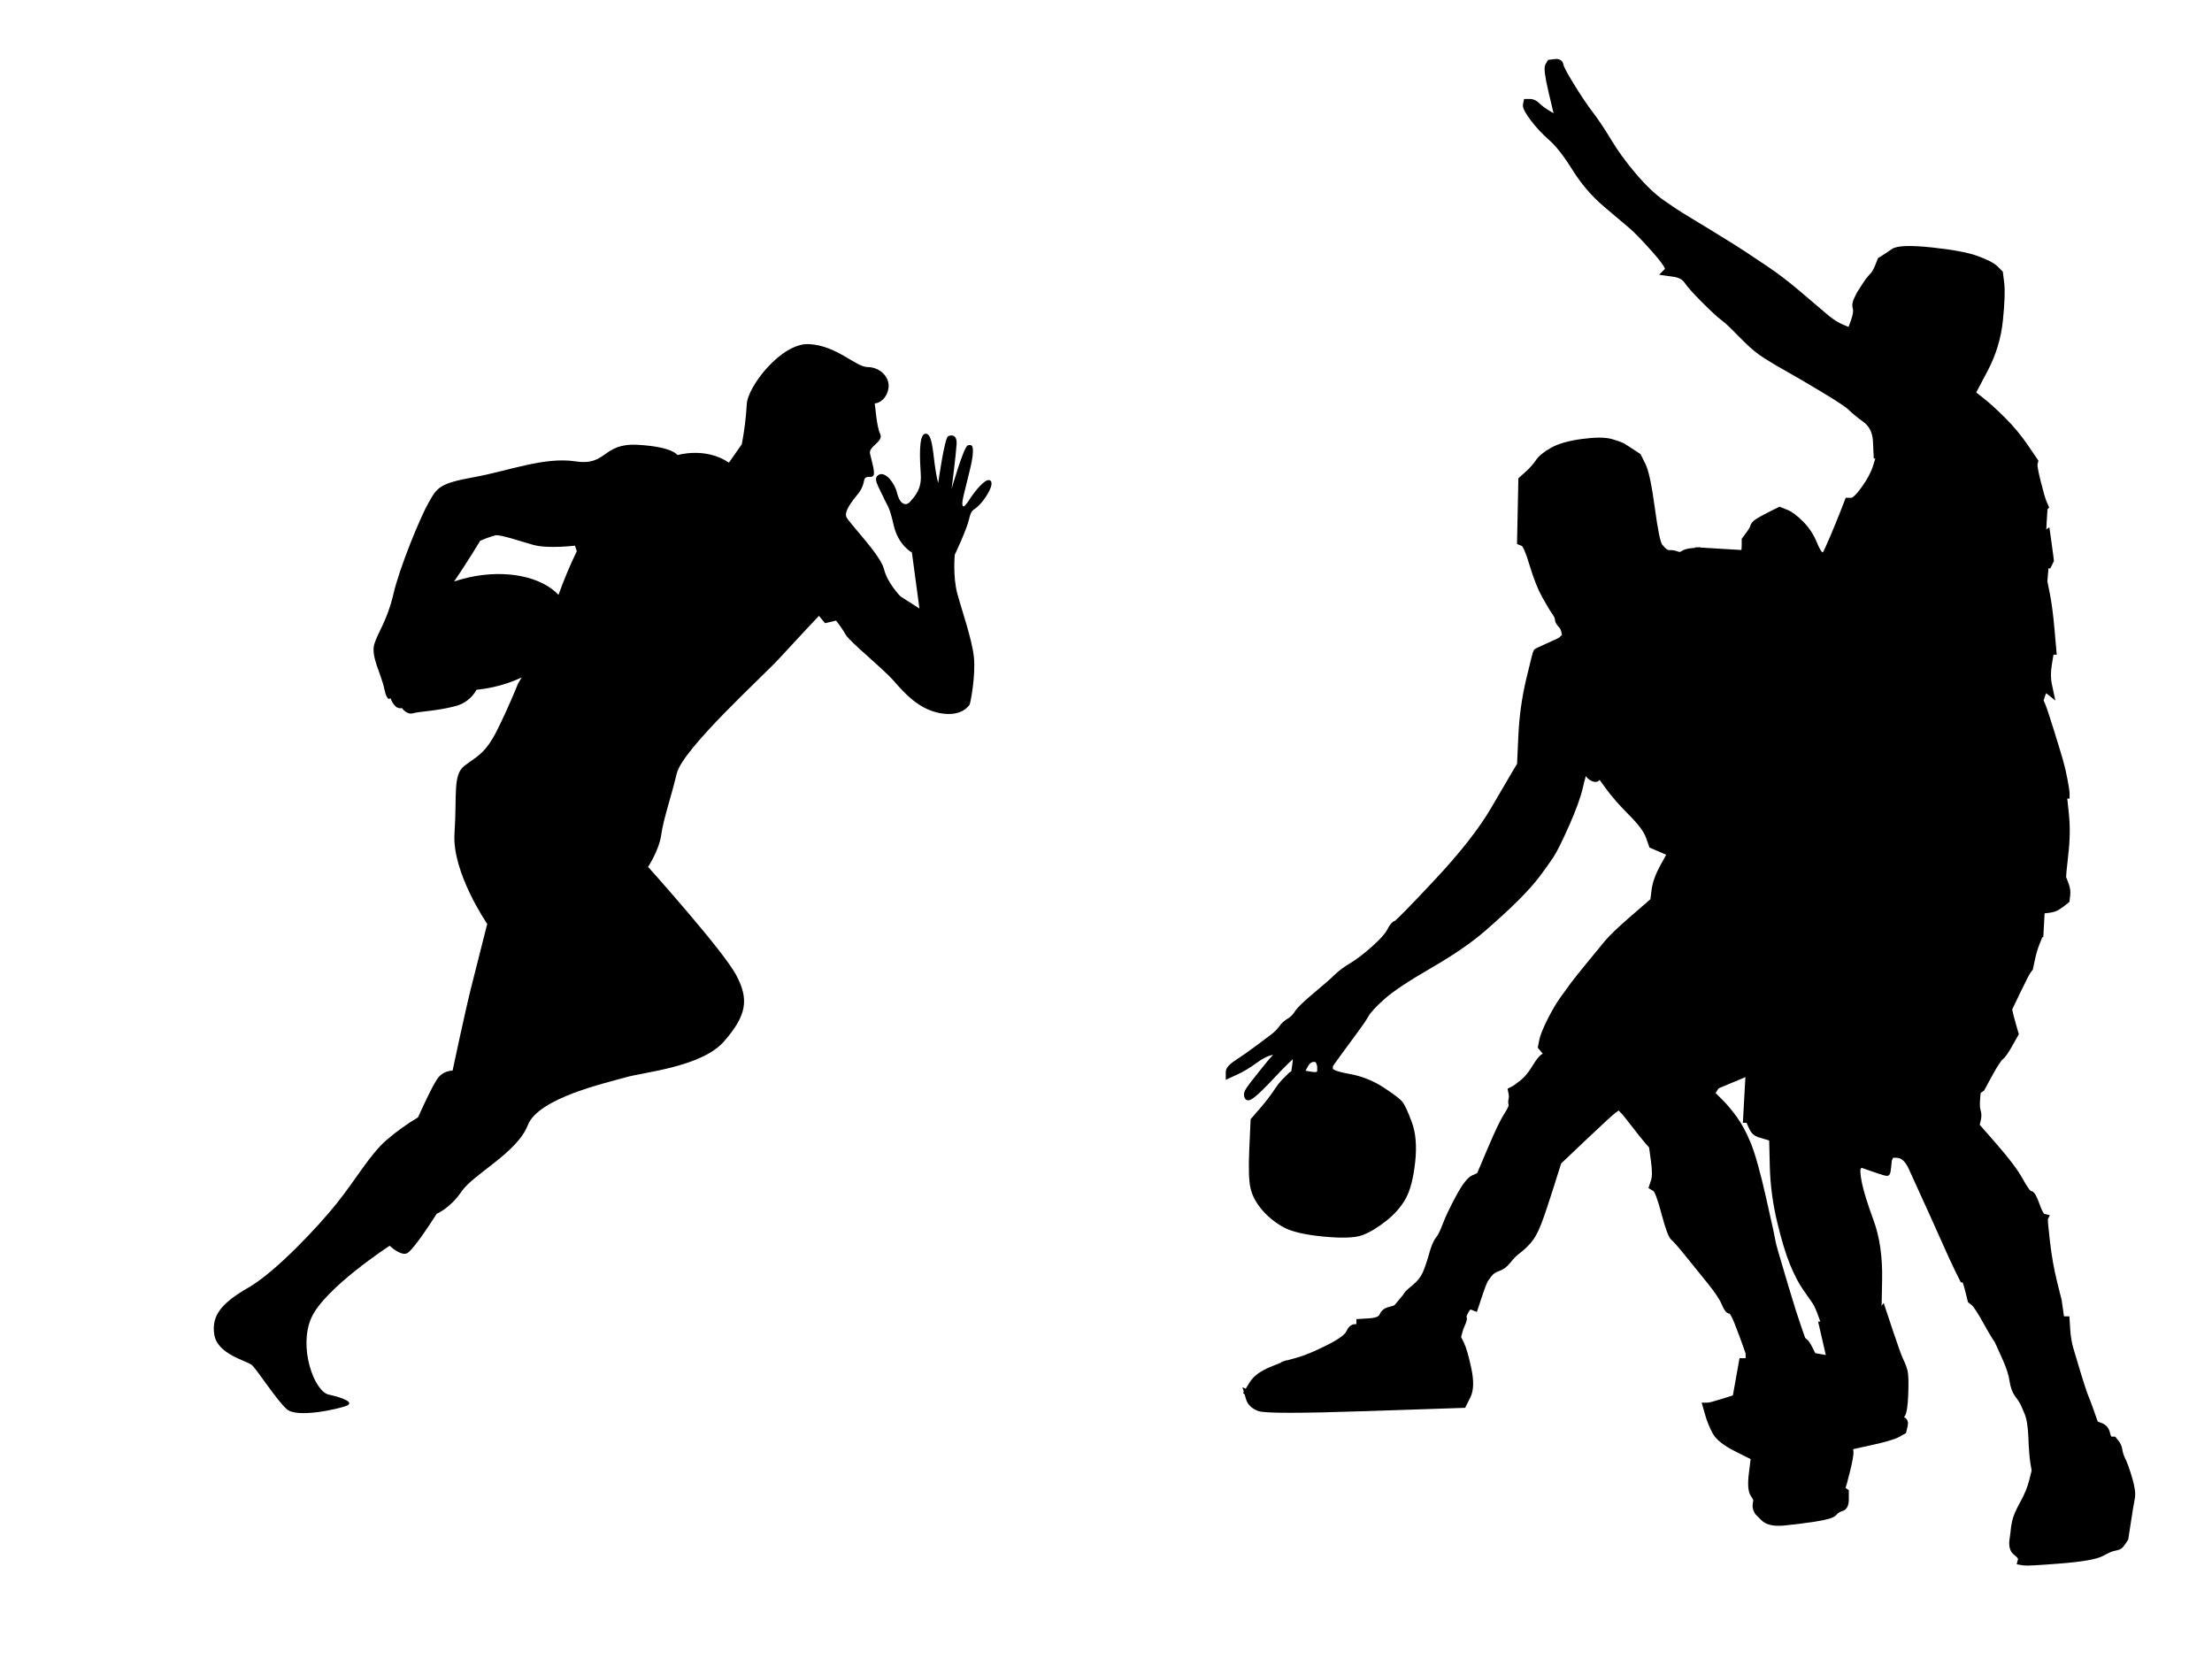 <svg xmlns="http://www.w3.org/2000/svg" xmlns:xlink="http://www.w3.org/1999/xlink" width="1024" zoomAndPan="magnify" viewBox="0 0 768 576" height="768" preserveAspectRatio="xMidYMid meet" version="1.0"><defs><clipPath id="39e3ce8e0d"><path d="M 425.426 211 L 562 211 L 562 392 L 425.426 392 Z M 425.426 211 " clip-rule="nonzero"/></clipPath><clipPath id="2717184fc4"><path d="M 425.426 443 L 521 443 L 521 500 L 425.426 500 Z M 425.426 443 " clip-rule="nonzero"/></clipPath><clipPath id="238a284c2f"><path d="M 425.426 463 L 498 463 L 498 498 L 425.426 498 Z M 425.426 463 " clip-rule="nonzero"/></clipPath><clipPath id="008bf2d73d"><path d="M 683 447 L 741.926 447 L 741.926 543.703 L 683 543.703 Z M 683 447 " clip-rule="nonzero"/></clipPath><clipPath id="c0971f61c6"><path d="M 519 20.203 L 721 20.203 L 721 205 L 519 205 Z M 519 20.203 " clip-rule="nonzero"/></clipPath><clipPath id="368af58c06"><path d="M 425.426 359 L 501 359 L 501 440 L 425.426 440 Z M 425.426 359 " clip-rule="nonzero"/></clipPath></defs><path fill="#000000" d="M 343.805 166.824 C 342.238 165.742 338.316 170.742 336.664 173.332 C 335.008 175.918 334.109 176.656 334.109 174.672 C 334.109 172.688 337.297 162.164 337.684 158.34 C 338.066 154.512 337.422 154.254 336.02 154.637 C 334.617 155.02 330.406 169.699 330.406 169.699 C 330.406 169.699 331.977 157.258 332.133 154.129 C 332.289 151 330.469 150.875 329.199 151.445 C 327.93 152.02 325.75 167.656 325.75 167.656 C 325.75 167.656 325.242 166.445 324.535 161.27 C 323.832 156.094 323.578 150.23 321.219 150.59 C 318.859 150.953 319.371 159.656 319.691 164.707 C 320.012 169.758 317.84 172.047 316.055 174.117 C 314.266 176.188 312.23 174.562 311.461 171.184 C 310.691 167.805 307.5 163.648 305.188 164.801 C 302.875 165.953 304.938 168.723 306.602 172.391 C 308.262 176.062 308.703 175.457 310.301 182.414 C 311.898 189.367 316.609 191.824 316.609 191.824 L 319.23 211.285 L 312.66 207.074 C 312.66 207.074 308.129 202.543 306.914 197.562 C 305.699 192.582 294.598 181.418 293.84 179.441 C 293.078 177.465 295.812 174.078 297.602 171.84 C 298.895 170.371 299.703 168.668 300.023 166.738 C 300.531 164.762 302.453 166.164 303.215 165.168 C 303.973 164.172 302.641 160.125 302.07 157.508 C 301.496 154.887 306.914 153.422 305.574 150.613 C 304.297 147.941 303.887 140.578 303.691 140.051 C 304.027 140.137 307.203 139.621 308.316 135.559 C 309.531 131.152 305.512 127.449 301.301 127.449 C 297.09 127.449 290.586 119.984 280.918 119.477 C 271.254 118.965 259.465 134.344 259.277 140.398 C 259.008 145.051 258.434 149.668 257.551 154.246 L 253.082 160.629 C 244.922 155.078 235.227 158.008 235.227 158.008 C 235.227 158.008 233.562 155.078 221.312 154.434 C 209.059 153.789 210.824 161.852 199.848 160.188 C 188.875 158.527 176.621 163.508 164.5 165.68 C 152.383 167.852 151.738 169.379 148.824 174.484 C 145.906 179.59 138.758 196.949 136.586 206.266 C 134.414 215.582 131.234 219.41 129.957 223.629 C 128.676 227.848 132.379 234.09 133.406 239.07 C 134.43 244.047 135.566 242.387 135.566 242.387 C 135.926 243.375 136.449 244.27 137.137 245.066 C 137.438 245.41 137.805 245.648 138.238 245.789 C 138.672 245.93 139.113 245.949 139.559 245.852 C 139.559 245.852 141.211 248.273 143.383 247.641 C 145.555 247.004 151.801 246.855 157.934 245.207 C 159.531 244.832 160.988 244.145 162.297 243.148 C 163.602 242.152 164.652 240.934 165.441 239.492 C 167.398 239.293 169.332 238.98 171.25 238.559 C 174.664 237.805 177.953 236.691 181.121 235.219 C 180.336 236.527 179.875 237.297 179.875 237.297 C 179.875 237.297 176.816 245.082 172.609 253.504 C 168.398 261.926 165.332 262.695 161.25 265.887 C 157.164 269.078 158.691 275.848 157.801 289.414 C 156.906 302.977 169.16 320.777 169.16 320.777 C 169.16 320.777 165.719 334.312 163.547 342.996 C 161.375 351.676 157.133 371.727 157.133 371.727 C 156.164 371.738 155.246 371.957 154.375 372.383 C 153.504 372.805 152.762 373.395 152.156 374.148 C 150.117 376.707 145.141 387.934 145.141 387.934 C 141.254 390.258 137.594 392.895 134.164 395.848 C 128.551 400.703 123.449 409.633 116.918 417.805 C 110.391 425.977 95.637 441.637 86.316 447.008 C 76.996 452.379 73.301 456.691 74.422 463.473 C 75.543 470.258 85.648 472.406 87.438 473.941 C 89.223 475.48 95.98 486.066 99.555 489.258 C 103.129 492.449 117.16 489.258 120.227 488.113 C 123.293 486.969 119.082 485.297 114.105 484.191 C 109.125 483.086 103.516 467.852 108.109 457.531 C 112.703 447.211 135.285 432.516 135.285 432.516 C 135.285 432.516 138.852 435.957 141.148 435.199 C 143.445 434.438 151.613 421.41 151.613 421.41 C 151.613 421.41 156.207 419.625 160.293 413.625 C 164.375 407.625 179.562 400.223 183.262 390.648 C 186.961 381.074 210.98 375.898 217.094 374.078 C 223.207 372.262 243.637 370.504 251.422 361.531 C 259.207 352.562 260.207 347.047 255.504 338.375 C 250.801 329.703 225.004 300.973 225.004 300.973 C 225.004 300.973 228.836 295.23 229.598 289.742 C 230.359 284.254 232.922 277.109 234.961 268.57 C 236.996 260.031 264.945 234.746 270.43 228.75 C 275.918 222.75 284.336 213.809 284.336 213.809 L 286.445 216.367 L 290.273 215.473 C 291.52 217.027 292.645 218.668 293.648 220.391 C 295.055 222.875 306.348 231.871 310.309 236.402 C 314.266 240.934 319.176 246.363 326.574 247.641 C 333.973 248.918 336.27 245.02 336.594 244.762 C 336.914 244.504 338.82 234.363 338.121 228.043 C 337.422 221.723 333.973 212.023 332.375 206.086 C 330.777 200.148 331.488 192.613 331.488 192.613 C 331.488 192.613 335.566 184.066 336.461 180.23 C 337.352 176.398 337.863 177.621 340.16 175.191 C 342.457 172.758 345.402 167.914 343.805 166.824 Z M 193.914 206.527 C 188.004 200.254 175.766 197.57 162.754 200.473 C 161.035 200.855 159.336 201.328 157.668 201.891 C 162.613 194.637 166.703 187.777 166.703 187.777 C 168.398 187.012 170.145 186.379 171.934 185.879 C 173.719 185.496 180.102 187.793 185.203 189.195 C 190.309 190.598 199.621 189.445 199.621 189.445 L 200.262 191.367 C 197.879 196.309 195.762 201.359 193.914 206.527 Z M 193.914 206.527 " fill-opacity="1" fill-rule="nonzero"/><path fill="#000000" d="M 542.848 222.746 L 543.531 223.656 L 543.531 224.562 L 544.438 224.562 L 545.344 239.09 C 545.949 248.773 546.555 253.617 547.16 253.617 C 547.762 253.617 548.52 256.039 549.426 260.879 L 550.789 268.145 L 550.336 268.145 C 550.031 268.145 549.504 269.809 548.746 273.137 C 547.992 276.465 546.402 280.855 543.984 286.301 C 541.562 291.75 539.75 295.379 538.539 297.195 C 537.328 299.012 535.816 301.129 534.004 303.551 C 532.188 305.973 529.77 308.695 526.746 311.723 C 523.723 314.75 519.863 318.305 515.176 322.391 C 510.488 326.477 504.215 330.789 496.352 335.328 C 488.488 339.867 483.043 343.5 480.02 346.223 C 476.996 348.949 475.105 350.988 474.352 352.352 C 473.594 353.715 472.309 355.605 470.492 358.027 C 468.68 360.449 466.789 363.02 464.824 365.742 L 461.875 369.828 L 458.246 369.828 L 457.793 368.695 C 457.488 367.938 456.809 367.637 455.75 367.785 C 454.691 367.938 453.785 368.77 453.027 370.281 L 451.895 372.555 L 450.762 373.008 L 449.625 373.461 L 449.172 372.555 L 449.625 369.375 C 449.93 367.258 449.777 366.273 449.172 366.426 C 448.566 366.574 445.848 369.223 441.008 374.367 C 436.168 379.512 433.523 381.707 433.07 380.949 C 432.617 380.195 432.766 379.285 433.523 378.227 L 434.656 376.637 L 438.059 372.324 C 440.328 369.449 441.992 367.484 443.051 366.426 L 444.637 364.836 L 441.914 365.289 C 440.102 365.594 438.059 366.574 435.789 368.242 C 433.523 369.906 431.406 371.191 429.441 372.098 L 426.492 373.461 L 426.492 372.098 C 426.492 371.191 427.551 370.055 429.668 368.695 C 431.785 367.332 434.051 365.742 436.473 363.93 C 438.891 362.113 440.707 360.75 441.914 359.844 C 443.125 358.934 444.109 357.949 444.863 356.891 C 445.621 355.832 446.527 355 447.586 354.395 C 448.645 353.789 449.551 352.883 450.309 351.672 C 451.062 350.461 453.258 348.344 456.887 345.316 C 460.516 342.289 462.934 340.172 464.145 338.961 C 465.352 337.75 467.094 336.465 469.359 335.102 C 471.629 333.738 474.199 331.773 477.07 329.199 C 479.945 326.629 481.758 324.586 482.516 323.07 C 483.273 321.559 483.953 320.727 484.559 320.574 C 485.16 320.422 489.926 315.582 498.848 306.047 C 507.77 296.516 514.344 288.117 518.578 280.855 C 522.812 273.59 525.383 269.203 526.293 267.691 L 527.652 265.418 L 528.105 255.434 C 528.41 248.773 529.316 242.27 530.828 235.914 C 532.34 229.559 533.172 226.305 533.324 226.152 C 533.473 226 534.91 225.32 537.633 224.109 C 540.355 222.898 541.789 222.219 541.941 222.066 L 542.168 221.84 Z M 542.848 222.746 " fill-opacity="1" fill-rule="evenodd"/><g clip-path="url(#39e3ce8e0d)"><path stroke-linecap="butt" transform="matrix(0.907, 0, 0, 0.908, 425.584, 20.475)" fill="none" stroke-linejoin="miter" d="M 129.248 222.788 L 130.002 223.79 L 130.002 224.789 L 131.001 224.789 L 132 240.789 C 132.667 251.455 133.334 256.79 134.002 256.79 C 134.665 256.79 135.5 259.458 136.499 264.789 L 138.001 272.791 L 137.502 272.791 C 137.166 272.791 136.585 274.624 135.75 278.29 C 134.919 281.955 133.166 286.791 130.501 292.789 C 127.832 298.791 125.834 302.788 124.499 304.789 C 123.165 306.789 121.499 309.121 119.501 311.789 C 117.499 314.456 114.834 317.455 111.501 320.79 C 108.169 324.124 103.915 328.039 98.748 332.54 C 93.582 337.04 86.667 341.79 78 346.789 C 69.333 351.789 63.331 355.79 59.999 358.789 C 56.667 361.792 54.583 364.038 53.752 365.54 C 52.916 367.041 51.5 369.124 49.498 371.791 C 47.5 374.459 45.416 377.29 43.251 380.288 L 40 384.789 L 36 384.789 L 35.501 383.541 C 35.165 382.706 34.416 382.375 33.249 382.539 C 32.082 382.706 31.083 383.623 30.248 385.288 L 28.999 387.792 L 27.751 388.291 L 26.498 388.79 L 25.999 387.792 L 26.498 384.29 C 26.834 381.958 26.666 380.874 25.999 381.041 C 25.331 381.205 22.335 384.122 17 389.788 C 11.666 395.455 8.751 397.873 8.251 397.038 C 7.752 396.208 7.916 395.205 8.751 394.039 L 9.999 392.288 L 13.749 387.538 C 16.251 384.371 18.085 382.207 19.252 381.041 L 21 379.29 L 17.999 379.789 C 16.001 380.125 13.749 381.205 11.248 383.042 C 8.751 384.875 6.417 386.29 4.252 387.289 L 1.001 388.79 L 1.001 387.289 C 1.001 386.29 2.168 385.038 4.501 383.541 C 6.835 382.04 9.332 380.288 12.001 378.292 C 14.667 376.291 16.669 374.79 17.999 373.792 C 19.334 372.789 20.419 371.705 21.25 370.539 C 22.085 369.373 23.084 368.457 24.251 367.79 C 25.417 367.123 26.416 366.125 27.251 364.791 C 28.082 363.457 30.502 361.125 34.502 357.791 C 38.502 354.456 41.167 352.124 42.501 350.791 C 43.832 349.457 45.752 348.041 48.249 346.54 C 50.751 345.038 53.584 342.874 56.748 340.039 C 59.917 337.208 61.915 334.958 62.75 333.288 C 63.585 331.623 64.335 330.707 65.002 330.539 C 65.665 330.371 70.918 325.04 80.751 314.538 C 90.585 304.04 97.831 294.79 102.498 286.791 C 107.166 278.789 109.999 273.957 111.002 272.292 L 112.5 269.788 L 113 258.791 C 113.335 251.455 114.334 244.292 116 237.292 C 117.667 230.291 118.584 226.707 118.752 226.54 C 118.915 226.372 120.5 225.623 123.501 224.289 C 126.502 222.956 128.082 222.207 128.25 222.039 L 128.499 221.79 Z M 129.248 222.788 " stroke="#000000" stroke-width="2" stroke-opacity="1" stroke-miterlimit="4"/></g><path stroke-linecap="butt" transform="matrix(0.907, 0, 0, 0.908, 425.584, 20.475)" fill-opacity="1" fill="#000000" fill-rule="evenodd" stroke-linejoin="miter" d="M 121.748 381.291 L 123.001 380.792 L 132.499 386.54 C 138.832 390.373 142.669 392.542 143.999 393.041 L 146.001 393.79 L 147 395.541 C 147.667 396.707 148.834 396.956 150.5 396.289 C 152.167 395.622 154.668 395.455 158 395.79 C 161.333 396.122 166.835 396.208 174.499 396.04 L 185.999 395.79 L 186.998 396.289 L 189.499 398.789 C 191.166 400.458 192.918 402.541 194.752 405.041 C 196.582 407.54 198.334 410.789 200 414.79 C 201.667 418.791 203.669 425.955 205.998 436.289 C 208.332 446.624 209.498 451.955 209.498 452.29 C 209.498 452.622 209.834 453.955 210.502 456.292 C 211.165 458.624 212.499 463.124 214.501 469.788 C 216.499 476.457 218.084 481.457 219.25 484.791 L 220.998 489.791 L 210.502 492.29 L 200 494.79 L 198.752 491.288 C 197.917 488.956 196.918 486.288 195.751 483.29 C 194.584 480.291 193.667 478.789 193 478.789 C 192.332 478.789 191.583 477.791 190.748 475.79 C 189.917 473.79 188.083 471.04 185.25 467.538 C 182.417 464.04 179.584 460.538 176.751 457.04 C 173.918 453.538 172.084 451.456 171.248 450.789 C 170.417 450.122 169.251 446.955 167.748 441.289 C 166.25 435.623 165.083 432.542 164.252 432.039 L 162.999 431.29 L 163.748 429.04 C 164.252 427.538 164.252 424.957 163.748 421.291 L 162.999 415.788 L 161.251 413.792 C 160.084 412.458 158.418 410.371 156.248 407.54 C 154.082 404.705 152.584 402.872 151.749 402.042 L 150.5 400.79 L 148.748 402.042 C 147.581 402.872 143.749 406.374 137.248 412.54 L 127.5 421.79 L 124.499 431.29 C 122.502 437.623 120.917 442.291 119.751 445.29 C 118.584 448.289 117.335 450.539 116 452.041 C 114.666 453.538 113.335 454.79 112.001 455.788 C 110.666 456.791 109.417 458.038 108.251 459.54 C 107.084 461.042 105.749 462.04 104.251 462.539 C 102.748 463.038 101.581 463.873 100.75 465.039 L 99.502 466.79 L 98.998 467.792 C 98.667 468.455 97.999 470.292 97 473.291 L 95.502 477.791 L 94.249 477.292 C 93.418 476.956 92.665 477.455 92.002 478.789 L 90.998 480.79 L 84.002 481.539 C 79.335 482.042 76.084 481.706 74.25 480.54 C 72.416 479.374 71.167 477.955 70.5 476.289 C 69.833 474.624 69.415 473.622 69.251 473.291 L 69.002 472.792 L 69.251 472.288 C 69.415 471.957 70.418 471.04 72.248 469.539 C 74.082 468.042 75.417 466.372 76.248 464.539 C 77.083 462.707 77.918 460.289 78.749 457.29 C 79.585 454.291 80.416 452.29 81.251 451.292 C 82.082 450.29 82.999 448.457 84.002 445.789 C 85.001 443.122 86.667 439.624 89.001 435.291 C 91.334 430.959 93.25 428.455 94.749 427.792 L 97 426.79 L 101.25 416.791 C 104.083 410.122 106.167 405.789 107.501 403.789 C 108.832 401.788 109.417 400.458 109.249 399.792 C 109.082 399.125 109.082 398.458 109.249 397.791 C 109.417 397.124 109.417 396.375 109.249 395.541 L 109 394.289 L 109.999 393.79 C 110.666 393.458 111.833 392.624 113.499 391.29 C 115.165 389.956 116.75 388.042 118.248 385.542 C 119.751 383.042 120.917 381.622 121.748 381.291 Z M 121.748 381.291 " stroke="#000000" stroke-width="2" stroke-opacity="1" stroke-miterlimit="4"/><path stroke-linecap="butt" transform="matrix(0.907, 0, 0, 0.908, 425.584, 20.475)" fill-opacity="1" fill="#000000" fill-rule="evenodd" stroke-linejoin="miter" d="M 157.751 362.291 L 158.999 358.789 L 159.998 359.542 C 160.666 360.041 162.168 360.622 164.502 361.289 C 166.835 361.956 169.75 363.707 173.25 366.542 C 176.751 369.373 179.502 372.122 181.5 374.79 C 183.502 377.457 185.082 380.624 186.249 384.29 L 188.001 389.788 L 184.501 389.04 C 182.167 388.541 176.501 388.123 167.498 387.792 C 158.5 387.456 152.834 387.706 150.5 388.541 L 147 389.788 L 146.75 386.29 C 146.582 383.958 146.251 382.539 145.751 382.04 C 145.252 381.54 145.084 381.205 145.252 381.041 C 145.416 380.874 145.833 379.458 146.501 376.791 C 147.168 374.123 147.418 372.707 147.25 372.54 L 147 372.29 L 148.498 371.292 C 149.501 370.625 151.082 369.541 153.252 368.039 C 155.417 366.542 156.915 364.623 157.751 362.291 Z M 157.751 362.291 " stroke="#000000" stroke-width="2" stroke-opacity="1" stroke-miterlimit="4"/><path stroke-linecap="butt" transform="matrix(0.907, 0, 0, 0.908, 425.584, 20.475)" fill-opacity="1" fill="#000000" fill-rule="evenodd" stroke-linejoin="miter" d="M 200.5 194.039 L 203.001 193.789 L 208.999 195.041 C 212.999 195.872 216.999 197.205 220.998 199.038 L 227 201.792 L 227.749 204.791 C 228.249 206.791 228.834 208.456 229.502 209.79 C 230.165 211.124 231.331 213.125 233.002 215.792 L 235.499 219.789 L 237.252 221.041 C 238.418 221.871 239.835 222.538 241.501 223.042 L 243.998 223.79 L 245.751 226.789 C 246.917 228.79 248.166 230.455 249.501 231.789 C 250.835 233.122 252.751 235.459 255.248 238.789 C 257.75 242.123 259.916 244.124 261.75 244.791 C 263.584 245.458 265.668 247.79 268.001 251.791 L 271.502 257.788 L 270.748 258.292 L 269.999 258.791 L 262.998 259.29 L 261.5 260.039 L 260.002 260.792 L 254.999 276.788 L 246 280.789 L 244.502 279.542 C 243.499 278.707 243.249 277.705 243.749 276.539 C 244.248 275.373 244.084 274.624 243.249 274.288 C 242.418 273.957 242.082 272.955 242.25 271.29 C 242.418 269.625 242 268.123 241.002 266.789 L 239.499 264.789 L 236.752 262.788 L 234.001 260.792 L 232.498 261.041 C 231.499 261.205 231.168 260.955 231.499 260.288 C 231.835 259.621 230.251 257.539 226.75 254.041 C 223.25 250.539 220.667 247.79 219.001 245.789 C 217.334 243.788 215.918 242.541 214.751 242.041 L 212.999 241.289 L 211.251 243.539 C 210.084 245.04 208.082 246.124 205.249 246.791 L 200.999 247.79 L 198.752 243.289 C 197.249 240.29 195.501 235.958 193.499 230.291 C 191.501 224.625 190.666 219.122 191.002 213.791 C 191.334 208.456 191.833 204.958 192.5 203.289 C 193.168 201.624 194.248 199.705 195.751 197.541 L 197.998 194.288 Z M 200.5 194.039 " stroke="#000000" stroke-width="2" stroke-opacity="1" stroke-miterlimit="4"/><path stroke-linecap="butt" transform="matrix(0.907, 0, 0, 0.908, 425.584, 20.475)" fill-opacity="1" fill="#000000" fill-rule="evenodd" stroke-linejoin="miter" d="M 67.749 474.289 L 69.002 472.792 L 69.251 473.291 C 69.415 473.622 69.833 474.624 70.5 476.289 C 71.167 477.955 72.416 479.374 74.25 480.54 C 76.084 481.706 79.335 482.042 84.002 481.539 L 90.998 480.79 L 91.248 481.289 C 91.416 481.625 91.248 482.373 90.749 483.539 L 90 485.29 L 89.5 487.041 L 89.001 488.788 L 81.501 488.539 C 76.502 488.375 73.333 488.121 71.998 487.79 C 70.668 487.459 69.415 486.874 68.248 486.039 C 67.082 485.209 66.083 483.789 65.252 481.788 L 63.999 478.789 L 65.252 477.292 C 66.083 476.289 66.918 475.291 67.749 474.289 Z M 67.749 474.289 " stroke="#000000" stroke-width="2" stroke-opacity="1" stroke-miterlimit="4"/><path stroke-linecap="butt" transform="matrix(0.907, 0, 0, 0.908, 425.584, 20.475)" fill-opacity="1" fill="#000000" fill-rule="evenodd" stroke-linejoin="miter" d="M 210.502 492.29 L 220.998 489.791 L 221.752 490.29 C 222.251 490.625 222.919 491.624 223.75 493.289 L 224.998 495.788 L 222.501 497.539 C 220.835 498.705 219.5 498.791 218.501 497.789 L 216.999 496.292 L 212 497.29 C 208.667 497.957 206.334 498.624 204.999 499.291 C 203.669 499.957 202.666 499.871 201.998 499.041 L 200.999 497.789 L 200 497.789 L 200 494.79 Z M 210.502 492.29 " stroke="#000000" stroke-width="2" stroke-opacity="1" stroke-miterlimit="4"/><path fill="#000000" d="M 483.648 454.719 L 483.648 455.172 L 484.785 457.895 C 485.539 459.711 486.445 461 487.504 461.754 C 488.562 462.512 489.699 463.043 490.906 463.344 C 492.117 463.645 494.992 463.875 499.527 464.023 L 506.332 464.25 L 507.465 466.52 C 508.223 468.035 509.055 470.91 509.961 475.148 C 510.867 479.383 510.793 482.562 509.734 484.68 L 508.145 487.855 L 474.125 488.992 C 451.441 489.75 439.117 489.75 437.152 488.992 C 435.188 488.234 433.977 487.102 433.523 485.586 L 432.844 483.316 L 435.109 484.453 L 437.379 485.586 L 452.348 486.496 C 462.328 487.102 469.285 487.102 473.215 486.496 C 477.148 485.891 480.473 484.98 483.195 483.773 C 485.918 482.562 487.355 481.426 487.504 480.367 L 487.73 478.777 L 468 477.188 C 454.844 476.129 447.965 475.223 447.359 474.465 L 446.453 473.332 L 450.535 472.195 C 453.258 471.438 456.734 470 460.969 467.883 C 465.203 465.766 467.621 464.023 468.227 462.664 C 468.832 461.301 469.586 460.621 470.492 460.621 C 471.402 460.621 471.855 460.316 471.855 459.711 L 471.855 458.805 L 475.484 458.578 C 477.902 458.426 479.34 457.82 479.793 456.762 C 480.246 455.703 481.004 455.02 482.062 454.719 L 483.648 454.266 Z M 483.648 454.719 " fill-opacity="1" fill-rule="evenodd"/><g clip-path="url(#2717184fc4)"><path stroke-linecap="butt" transform="matrix(0.907, 0, 0, 0.908, 425.584, 20.475)" fill="none" stroke-linejoin="miter" d="M 63.999 478.29 L 63.999 478.789 L 65.252 481.788 C 66.083 483.789 67.082 485.209 68.248 486.039 C 69.415 486.874 70.668 487.459 71.998 487.79 C 73.333 488.121 76.502 488.375 81.501 488.539 L 89.001 488.788 L 90.249 491.288 C 91.085 492.957 92.002 496.124 93.001 500.792 C 93.999 505.456 93.918 508.958 92.751 511.29 L 90.998 514.788 L 53.502 516.04 C 28.5 516.875 14.916 516.875 12.751 516.04 C 10.585 515.205 9.25 513.958 8.751 512.288 L 8.002 509.789 L 10.499 511.041 L 13 512.288 L 29.499 513.291 C 40.499 513.958 48.168 513.958 52.499 513.291 C 56.834 512.624 60.498 511.621 63.499 510.292 C 66.5 508.958 68.085 507.706 68.248 506.54 L 68.498 504.789 L 46.751 503.038 C 32.25 501.872 24.668 500.874 24.001 500.039 L 23.002 498.791 L 27.501 497.539 C 30.502 496.705 34.334 495.121 39.001 492.789 C 43.668 490.458 46.333 488.539 47.001 487.041 C 47.668 485.54 48.499 484.791 49.498 484.791 C 50.501 484.791 51.001 484.456 51.001 483.789 L 51.001 482.791 L 55 482.541 C 57.665 482.373 59.25 481.706 59.749 480.54 C 60.249 479.374 61.084 478.621 62.251 478.29 L 63.999 477.791 Z M 63.999 478.29 " stroke="#000000" stroke-width="2" stroke-opacity="1" stroke-miterlimit="4"/></g><path stroke-linecap="butt" transform="matrix(0.907, 0, 0, 0.908, 425.584, 20.475)" fill-opacity="1" fill="#000000" fill-rule="evenodd" stroke-linejoin="miter" d="M 222.501 497.539 L 224.998 495.788 L 227.999 496.292 L 231 496.791 L 231.25 498.791 C 231.418 500.125 231.499 500.956 231.499 501.291 C 231.499 501.622 232.584 505.624 234.75 513.291 L 238.001 524.791 L 236.498 523.539 L 235 522.292 L 234.001 522.292 C 233.334 522.292 232.249 522.872 230.75 524.038 C 229.252 525.209 226.918 526.538 223.75 528.04 C 220.585 529.541 216.667 530.625 212 531.288 L 204.999 532.29 L 204 531.542 L 203.001 530.789 L 202.248 526.792 C 201.749 524.124 201.667 522.292 201.998 521.289 C 202.334 520.291 202.248 519.624 201.749 519.288 C 201.249 518.957 201.085 518.122 201.249 516.789 C 201.417 515.455 201.585 514.375 201.749 513.54 L 201.998 512.288 L 200.999 511.789 C 200.332 511.458 199.165 511.372 197.499 511.54 L 195.002 511.789 L 197.499 497.789 L 200.999 497.789 L 201.998 499.041 C 202.666 499.871 203.669 499.957 204.999 499.291 C 206.334 498.624 208.667 497.957 212 497.29 L 216.999 496.292 L 218.501 497.789 C 219.5 498.791 220.835 498.705 222.501 497.539 Z M 222.501 497.539 " stroke="#000000" stroke-width="2" stroke-opacity="1" stroke-miterlimit="4"/><path fill="#000000" d="M 441.461 475.375 L 446.453 473.332 L 447.359 474.465 C 447.965 475.223 454.844 476.129 468 477.188 L 487.73 478.777 L 487.504 480.367 C 487.355 481.426 485.918 482.562 483.195 483.773 C 480.473 484.98 477.148 485.891 473.215 486.496 C 469.285 487.102 462.328 487.102 452.348 486.496 L 437.379 485.586 L 435.109 484.453 L 432.844 483.316 L 434.656 480.367 C 435.867 478.398 438.133 476.734 441.461 475.375 Z M 441.461 475.375 " fill-opacity="1" fill-rule="evenodd"/><g clip-path="url(#238a284c2f)"><path stroke-linecap="butt" transform="matrix(0.907, 0, 0, 0.908, 425.584, 20.475)" fill="none" stroke-linejoin="miter" d="M 17.5 501.042 L 23.002 498.791 L 24.001 500.039 C 24.668 500.874 32.25 501.872 46.751 503.038 L 68.498 504.789 L 68.248 506.54 C 68.085 507.706 66.5 508.958 63.499 510.292 C 60.498 511.621 56.834 512.624 52.499 513.291 C 48.168 513.958 40.499 513.958 29.499 513.291 L 13 512.288 L 10.499 511.041 L 8.002 509.789 L 9.999 506.54 C 11.334 504.372 13.831 502.539 17.5 501.042 Z M 17.5 501.042 " stroke="#000000" stroke-width="2" stroke-opacity="1" stroke-miterlimit="4"/></g><path stroke-linecap="butt" transform="matrix(0.907, 0, 0, 0.908, 425.584, 20.475)" fill-opacity="1" fill="#000000" fill-rule="evenodd" stroke-linejoin="miter" d="M 184.501 389.04 L 188.001 389.788 L 188.001 392.791 L 186.998 394.289 L 185.999 395.79 L 174.499 396.04 C 166.835 396.208 161.333 396.122 158 395.79 C 154.668 395.455 152.167 395.622 150.5 396.289 C 148.834 396.956 147.667 396.707 147 395.541 L 146.001 393.79 L 147 389.788 L 150.5 388.541 C 152.834 387.706 158.5 387.456 167.498 387.792 C 176.501 388.123 182.167 388.541 184.501 389.04 Z M 184.501 389.04 " stroke="#000000" stroke-width="2" stroke-opacity="1" stroke-miterlimit="4"/><path stroke-linecap="butt" transform="matrix(0.907, 0, 0, 0.908, 425.584, 20.475)" fill-opacity="1" fill="#000000" fill-rule="evenodd" stroke-linejoin="miter" d="M 224.998 304.29 L 224.998 304.789 L 222.751 312.288 C 221.248 317.292 220.249 320.458 219.75 321.792 L 219.001 323.788 L 218.751 324.292 C 218.583 324.623 218.084 325.789 217.248 327.79 C 216.417 329.79 215.832 332.957 215.5 337.29 L 215.001 343.791 L 212.999 344.789 C 211.668 345.456 210.415 348.123 209.249 352.791 C 208.082 357.455 206.665 362.123 204.999 366.792 C 203.333 371.455 202.248 374.291 201.749 375.289 C 201.249 376.291 200.831 378.623 200.5 382.289 L 200 387.792 L 193.999 390.292 L 188.001 392.791 L 188.001 389.788 L 186.249 384.29 C 185.082 380.624 183.502 377.457 181.5 374.79 C 179.502 372.122 176.751 369.373 173.25 366.542 C 169.75 363.707 166.835 361.956 164.502 361.289 C 162.168 360.622 160.666 360.041 159.998 359.542 L 158.999 358.789 L 158.999 356.788 L 161.501 356.539 C 163.167 356.375 164.502 355.958 165.501 355.291 C 166.499 354.624 167.167 353.708 167.498 352.542 C 167.834 351.372 167.834 350.541 167.498 350.042 L 166.999 349.289 L 169.5 349.04 C 171.167 348.872 172.333 348.373 173.001 347.538 C 173.668 346.708 174.335 345.705 174.999 344.539 C 175.666 343.373 176.665 342.706 177.999 342.539 C 179.334 342.375 181.5 340.624 184.501 337.29 L 189 332.29 L 193.499 331.292 C 196.5 330.625 198.334 330.122 199.002 329.79 L 200 329.291 L 200.5 324.038 L 200.999 318.789 L 201.499 318.04 C 201.835 317.541 202.833 317.373 204.5 317.541 L 207.001 317.791 L 208.5 315.041 C 209.498 313.209 211.165 312.038 213.498 311.539 C 215.832 311.04 217.334 309.956 218.002 308.291 C 218.665 306.622 219.999 305.456 222.002 304.789 L 224.998 303.791 Z M 224.998 304.29 " stroke="#000000" stroke-width="2" stroke-opacity="1" stroke-miterlimit="4"/><path stroke-linecap="butt" transform="matrix(0.907, 0, 0, 0.908, 425.584, 20.475)" fill-opacity="1" fill="#000000" fill-rule="evenodd" stroke-linejoin="miter" d="M 167.249 308.79 L 170 303.791 L 173.001 305.542 C 174.999 306.708 176.165 307.706 176.501 308.54 C 176.833 309.375 177.832 310.205 179.502 311.04 C 181.168 311.875 182.748 312.873 184.251 314.039 C 185.749 315.205 187.252 316.207 188.75 317.042 C 190.249 317.872 191.501 318.707 192.5 319.542 L 193.999 320.79 L 197.499 319.791 L 200.999 318.789 L 200.5 324.038 L 200 329.291 L 199.002 329.79 C 198.334 330.122 196.5 330.625 193.499 331.292 L 189 332.29 L 184.501 337.29 C 181.5 340.624 179.334 342.375 177.999 342.539 C 176.665 342.706 175.666 343.373 174.999 344.539 C 174.335 345.705 173.668 346.708 173.001 347.538 C 172.333 348.373 171.167 348.872 169.5 349.04 L 166.999 349.289 L 167.498 350.042 C 167.834 350.541 167.834 351.372 167.498 352.542 C 167.167 353.708 166.499 354.624 165.501 355.291 C 164.502 355.958 163.167 356.375 161.501 356.539 L 158.999 356.788 L 158.999 358.789 L 157.751 362.291 C 156.915 364.623 155.417 366.542 153.252 368.039 C 151.082 369.541 149.501 370.625 148.498 371.292 L 147 372.29 L 147.25 372.54 C 147.418 372.707 147.168 374.123 146.501 376.791 C 145.833 379.458 145.416 380.874 145.252 381.041 C 145.084 381.205 145.252 381.54 145.751 382.04 C 146.251 382.539 146.582 383.958 146.75 386.29 L 147 389.788 L 146.001 393.79 L 143.999 393.041 C 142.669 392.542 138.832 390.373 132.499 386.54 L 123.001 380.792 L 121.748 379.29 L 120.5 377.789 L 120.999 375.289 C 121.335 373.624 122.334 371.124 124 367.79 C 125.666 364.455 127.332 361.624 128.999 359.288 C 130.665 356.956 132 355.123 132.999 353.79 C 134.002 352.456 135.999 349.956 139 346.29 C 142.001 342.625 144.335 339.789 146.001 337.789 C 147.667 335.788 151 332.621 155.998 328.289 L 163.499 321.792 L 163.998 317.791 C 164.334 315.123 165.419 312.124 167.249 308.79 Z M 167.249 308.79 " stroke="#000000" stroke-width="2" stroke-opacity="1" stroke-miterlimit="4"/><path stroke-linecap="butt" transform="matrix(0.907, 0, 0, 0.908, 425.584, 20.475)" fill-opacity="1" fill="#000000" fill-rule="evenodd" stroke-linejoin="miter" d="M 232.498 261.041 L 234.001 260.792 L 233.501 262.788 L 231.749 264.539 C 230.582 265.705 228.498 266.621 225.502 267.288 C 222.501 267.955 220.167 267.955 218.501 267.288 C 216.835 266.621 214.084 264.208 210.252 260.039 C 206.416 255.874 203.918 252.789 202.752 250.788 L 200.999 247.79 L 205.249 246.791 C 208.082 246.124 210.084 245.04 211.251 243.539 L 212.999 241.289 L 214.751 242.041 C 215.918 242.541 217.334 243.788 219.001 245.789 C 220.667 247.79 223.25 250.539 226.75 254.041 C 230.251 257.539 231.835 259.621 231.499 260.288 C 231.168 260.955 231.499 261.205 232.498 261.041 Z M 232.498 261.041 " stroke="#000000" stroke-width="2" stroke-opacity="1" stroke-miterlimit="4"/><path stroke-linecap="butt" transform="matrix(0.907, 0, 0, 0.908, 425.584, 20.475)" fill-opacity="1" fill="#000000" fill-rule="evenodd" stroke-linejoin="miter" d="M 266.499 259.041 L 269.999 258.791 L 270.499 259.789 L 275.501 265.791 C 278.834 269.788 280.832 272.456 281.499 273.789 C 282.166 275.123 282.498 277.124 282.498 279.791 L 282.498 283.788 L 278.498 289.79 C 275.833 293.792 274.416 295.874 274.249 296.042 L 273.999 296.291 L 265 297.789 L 263.502 302.289 C 262.499 305.292 261.668 306.789 261.001 306.789 L 260.002 306.789 L 260.002 311.789 C 260.002 315.123 259.334 316.788 258 316.788 L 256.002 316.788 L 255.498 307.792 L 254.999 298.791 L 249.001 298.791 L 249.501 297.539 L 250 296.291 L 249.001 295.788 C 248.334 295.457 246.999 294.871 245.001 294.041 L 242 292.789 L 241.751 293.792 C 241.583 294.458 240.916 295.125 239.749 295.788 C 238.582 296.455 238.082 297.289 238.25 298.292 C 238.418 299.29 238.25 300.955 237.751 303.291 L 237.002 306.789 L 235.749 307.792 C 234.918 308.459 233.833 310.455 232.498 313.789 C 231.168 317.124 230.083 319.873 229.252 322.042 C 228.417 324.206 227.668 325.372 227 325.54 C 226.333 325.707 225.833 325.04 225.502 323.539 L 224.998 321.289 L 224.249 321.538 C 223.75 321.706 222.751 322.123 221.248 322.79 L 219.001 323.788 L 219.75 321.792 C 220.249 320.458 221.248 317.292 222.751 312.288 L 224.998 304.789 L 226.001 304.789 L 228.249 300.288 C 229.751 297.289 230.918 295.039 231.749 293.542 L 233.002 291.292 L 234.001 290.788 C 234.668 290.457 236.752 288.874 240.248 286.039 L 245.501 281.792 L 245.751 281.289 L 246 280.789 L 254.999 276.788 L 260.002 260.792 L 261.5 260.039 L 262.998 259.29 Z M 266.499 259.041 " stroke="#000000" stroke-width="2" stroke-opacity="1" stroke-miterlimit="4"/><path stroke-linecap="butt" transform="matrix(0.907, 0, 0, 0.908, 425.584, 20.475)" fill-opacity="1" fill="#000000" fill-rule="evenodd" stroke-linejoin="miter" d="M 249.501 297.539 L 249.001 298.791 L 248.751 299.789 L 248.502 300.792 L 247.748 303.291 L 246.999 305.791 L 246 306.041 C 245.333 306.208 244.584 307.538 243.749 310.042 C 242.918 312.542 242.918 314.207 243.749 315.041 L 245.001 316.289 L 243.249 318.04 C 242.082 319.206 240.916 321.456 239.749 324.791 C 238.582 328.125 237.665 329.79 237.002 329.79 L 235.999 329.79 L 237.002 318.29 C 237.665 310.623 237.833 306.789 237.501 306.789 L 237.002 306.789 L 237.751 303.291 C 238.25 300.955 238.418 299.29 238.25 298.292 C 238.082 297.289 238.582 296.455 239.749 295.788 C 240.916 295.125 241.583 294.458 241.751 293.792 L 242 292.789 L 245.001 294.041 C 246.999 294.871 248.334 295.457 249.001 295.788 L 250 296.291 Z M 249.501 297.539 " stroke="#000000" stroke-width="2" stroke-opacity="1" stroke-miterlimit="4"/><path stroke-linecap="butt" transform="matrix(0.907, 0, 0, 0.908, 425.584, 20.475)" fill-opacity="1" fill="#000000" fill-rule="evenodd" stroke-linejoin="miter" d="M 248.751 299.789 L 249.001 298.791 L 254.999 298.791 L 255.498 307.792 L 256.002 316.788 L 256.002 318.789 L 257.001 319.288 L 258 319.791 L 258.249 320.29 C 258.417 320.622 257.918 321.538 256.751 323.04 C 255.584 324.541 254.168 325.208 252.502 325.04 L 250 324.791 L 249.75 322.291 C 249.582 320.622 249.333 319.288 249.001 318.29 C 248.665 317.292 248.665 316.457 249.001 315.79 C 249.333 315.123 249.333 313.789 249.001 311.789 L 248.502 308.79 L 247.748 307.288 L 246.999 305.791 L 247.748 303.291 L 248.502 300.792 Z M 248.751 299.789 " stroke="#000000" stroke-width="2" stroke-opacity="1" stroke-miterlimit="4"/><path stroke-linecap="butt" transform="matrix(0.907, 0, 0, 0.908, 425.584, 20.475)" fill-opacity="1" fill="#000000" fill-rule="evenodd" stroke-linejoin="miter" d="M 181.75 190.291 L 181 187.792 L 197.998 188.79 L 197.998 189.289 C 197.998 189.624 199.002 189.956 200.999 190.291 L 204 190.79 L 203.501 192.292 L 203.001 193.789 L 197.998 194.288 L 195.751 197.541 C 194.248 199.705 193.168 201.624 192.5 203.289 C 191.833 204.958 191.334 208.456 191.002 213.791 C 190.666 219.122 191.501 224.625 193.499 230.291 C 195.501 235.958 197.249 240.29 198.752 243.289 L 200.999 247.79 L 202.752 250.788 C 203.918 252.789 206.416 255.874 210.252 260.039 C 214.084 264.208 216.835 266.621 218.501 267.288 C 220.167 267.955 222.501 267.955 225.502 267.288 C 228.498 266.621 230.582 265.705 231.749 264.539 L 233.501 262.788 L 234.001 260.792 L 236.752 262.788 L 239.499 264.789 L 241.002 266.789 C 242 268.123 242.418 269.625 242.25 271.29 C 242.082 272.955 242.418 273.957 243.249 274.288 C 244.084 274.624 244.248 275.373 243.749 276.539 C 243.249 277.705 243.499 278.707 244.502 279.542 L 246 280.789 L 245.751 281.289 L 245.501 281.792 L 240.248 286.039 C 236.752 288.874 234.668 290.457 234.001 290.788 L 233.002 291.292 L 231.749 293.542 C 230.918 295.039 229.751 297.289 228.249 300.288 L 226.001 304.789 L 224.998 304.789 L 222.002 305.292 C 219.999 305.623 218.665 306.622 218.002 308.291 C 217.334 309.956 215.832 311.04 213.498 311.539 C 211.165 312.038 209.498 313.209 208.5 315.041 L 207.001 317.791 L 204.5 317.541 C 202.833 317.373 201.835 317.541 201.499 318.04 L 200.999 318.789 L 197.499 319.791 L 193.999 320.79 L 192.5 319.542 C 191.501 318.707 190.249 317.872 188.75 317.042 C 187.252 316.207 185.749 315.205 184.251 314.039 C 182.748 312.873 181.168 311.875 179.502 311.04 C 177.832 310.205 176.833 309.375 176.501 308.54 C 176.165 307.706 174.999 306.708 173.001 305.542 L 170 303.791 L 166.499 302.289 L 162.999 300.792 L 161.751 297.289 C 160.915 294.958 158.668 291.959 155 288.289 C 151.331 284.623 148.416 281.289 146.251 278.29 L 143 273.789 L 141.502 267.792 L 139.999 261.291 C 139 256.958 137.752 249.958 136.249 240.29 L 134.002 225.791 L 135.999 225.292 L 142.001 225.791 L 142.501 230.79 L 143.5 233.789 C 144.167 235.79 144.998 237.623 146.001 239.288 C 147 240.957 149.501 243.956 153.501 248.289 C 157.501 252.621 161.583 255.289 165.75 256.291 L 172.002 257.788 L 174.249 246.791 C 175.752 239.456 177.5 228.622 179.502 214.29 C 181.5 199.955 182.249 191.956 181.75 190.291 Z M 181.75 190.291 " stroke="#000000" stroke-width="2" stroke-opacity="1" stroke-miterlimit="4"/><path stroke-linecap="butt" transform="matrix(0.907, 0, 0, 0.908, 425.584, 20.475)" fill-opacity="1" fill="#000000" fill-rule="evenodd" stroke-linejoin="miter" d="M 132.749 222.788 L 134.002 225.791 L 136.249 240.29 C 137.752 249.958 139 256.958 139.999 261.291 L 141.502 267.792 L 143 273.789 L 142.501 274.792 C 142.165 275.459 141.584 275.622 140.748 275.291 C 139.917 274.955 139.25 274.456 138.751 273.789 L 138.001 272.791 L 136.499 264.789 C 135.5 259.458 134.665 256.79 134.002 256.79 C 133.334 256.79 132.667 251.455 132 240.789 L 131.001 224.789 L 131.5 219.789 Z M 132.749 222.788 " stroke="#000000" stroke-width="2" stroke-opacity="1" stroke-miterlimit="4"/><path stroke-linecap="butt" transform="matrix(0.907, 0, 0, 0.908, 425.584, 20.475)" fill-opacity="1" fill="#000000" fill-rule="evenodd" stroke-linejoin="miter" d="M 178.499 188.041 L 181 187.792 L 181.75 190.291 C 182.249 191.956 181.5 199.955 179.502 214.29 C 177.5 228.622 175.752 239.456 174.249 246.791 L 172.002 257.788 L 165.75 256.291 C 161.583 255.289 157.501 252.621 153.501 248.289 C 149.501 243.956 147 240.957 146.001 239.288 C 144.998 237.623 144.167 235.79 143.5 233.789 L 142.501 230.79 L 142.001 225.791 L 143.999 225.791 L 144.748 228.291 C 145.252 229.956 146.333 232.623 147.999 236.289 C 149.665 239.955 151.417 242.373 153.252 243.539 C 155.081 244.705 156.584 246.038 157.751 247.54 C 158.918 249.042 160.915 250.289 163.748 251.292 L 168.002 252.789 L 173.001 223.291 C 176.333 203.625 177.668 193.707 177.001 193.54 L 176.002 193.29 L 173.5 192.542 L 170.999 191.789 L 170.999 190.79 L 170 189.788 L 169.001 188.79 L 170.25 188.79 C 171.085 188.79 171.916 188.958 172.751 189.289 C 173.582 189.624 174.335 189.538 174.999 189.039 C 175.666 188.54 176.833 188.205 178.499 188.041 Z M 178.499 188.041 " stroke="#000000" stroke-width="2" stroke-opacity="1" stroke-miterlimit="4"/><path stroke-linecap="butt" transform="matrix(0.907, 0, 0, 0.908, 425.584, 20.475)" fill-opacity="1" fill="#000000" fill-rule="evenodd" stroke-linejoin="miter" d="M 170 191.789 L 170.999 191.789 L 173.001 192.038 L 174.999 192.292 L 176.501 193.041 C 177.5 193.54 176.333 203.625 173.001 223.291 L 168.002 252.789 L 163.748 251.292 C 160.915 250.289 158.918 249.042 157.751 247.54 C 156.584 246.038 155.081 244.705 153.252 243.539 C 151.417 242.373 149.665 239.955 147.999 236.289 C 146.333 232.623 145.252 229.956 144.748 228.291 L 143.999 225.791 L 143.999 224.789 L 145.502 224.789 C 146.501 224.789 147 224.289 147 223.291 C 147 222.289 148.666 221.291 151.999 220.288 L 157.002 218.791 L 158.5 213.791 C 159.499 210.457 160.502 208.792 161.501 208.792 C 162.5 208.792 163.585 207.29 164.751 204.292 C 165.918 201.288 166.917 198.457 167.748 195.79 C 168.583 193.122 169.332 191.789 170 191.789 Z M 170 191.789 " stroke="#000000" stroke-width="2" stroke-opacity="1" stroke-miterlimit="4"/><path stroke-linecap="butt" transform="matrix(0.907, 0, 0, 0.908, 425.584, 20.475)" fill-opacity="1" fill="#000000" fill-rule="evenodd" stroke-linejoin="miter" d="M 168.252 188.291 L 169.001 188.79 L 170 189.788 L 170.999 190.79 L 170.999 191.789 L 170 191.789 C 169.332 191.789 168.583 193.122 167.748 195.79 C 166.917 198.457 165.918 201.288 164.751 204.292 C 163.585 207.29 162.5 208.792 161.501 208.792 C 160.502 208.792 159.499 210.457 158.5 213.791 L 157.002 218.791 L 151.999 220.288 C 148.666 221.291 147 222.289 147 223.291 C 147 224.289 146.501 224.789 145.502 224.789 L 143.999 224.789 L 143.999 225.791 L 142.001 225.791 L 135.999 225.292 L 134.002 225.791 L 132.749 222.788 L 131.5 219.789 L 131.001 224.789 L 130.002 224.789 L 130.002 223.79 L 129.748 220.792 C 129.584 218.791 129.085 217.375 128.25 216.541 C 127.419 215.706 127.001 214.957 127.001 214.29 C 127.001 213.624 126.583 212.707 125.748 211.541 C 124.917 210.375 123.669 208.289 121.998 205.29 C 120.332 202.291 118.752 198.29 117.249 193.29 C 115.751 188.291 114.584 185.623 113.749 185.292 L 112.5 184.788 L 113 160.789 L 115.501 158.539 C 117.167 157.042 118.502 155.54 119.501 154.039 C 120.5 152.541 122.334 151.04 124.999 149.538 C 127.668 148.041 131.5 146.957 136.499 146.29 C 141.502 145.623 145.166 145.623 147.499 146.29 C 149.833 146.957 151.417 147.542 152.248 148.041 C 153.084 148.54 154.25 149.289 155.749 150.291 L 158 151.788 L 159.748 155.291 C 160.915 157.623 162.082 163.121 163.249 171.791 C 164.416 180.456 165.419 185.292 166.25 186.29 C 167.085 187.288 167.748 187.955 168.252 188.291 Z M 168.252 188.291 " stroke="#000000" stroke-width="2" stroke-opacity="1" stroke-miterlimit="4"/><path stroke-linecap="butt" transform="matrix(0.907, 0, 0, 0.908, 425.584, 20.475)" fill-opacity="1" fill="#000000" fill-rule="evenodd" stroke-linejoin="miter" d="M 227.999 189.538 L 228.998 189.788 L 227 201.792 L 220.998 199.038 C 216.999 197.205 212.999 195.872 208.999 195.041 L 203.001 193.789 L 203.501 192.292 L 204 190.79 L 200.999 190.291 C 199.002 189.956 197.998 189.624 197.998 189.289 L 197.998 188.79 L 198.248 188.291 C 198.416 187.955 198.498 187.125 198.498 185.791 L 198.498 183.79 L 200 181.79 C 200.999 180.456 201.585 179.458 201.749 178.791 C 201.916 178.124 202.502 177.457 203.501 176.79 C 204.5 176.123 206.166 175.207 208.5 174.041 L 212 172.29 L 214.501 173.288 C 216.168 173.955 218.084 175.375 220.249 177.539 C 222.415 179.707 224.085 182.207 225.252 185.038 C 226.415 187.873 227.332 189.375 227.999 189.538 Z M 227.999 189.538 " stroke="#000000" stroke-width="2" stroke-opacity="1" stroke-miterlimit="4"/><path stroke-linecap="butt" transform="matrix(0.907, 0, 0, 0.908, 425.584, 20.475)" fill-opacity="1" fill="#000000" fill-rule="evenodd" stroke-linejoin="miter" d="M 202.248 526.792 L 203.001 530.789 L 202.502 532.79 L 201.998 534.79 L 195.501 531.542 C 191.166 529.373 188.419 527.205 187.252 525.041 C 186.085 522.872 185.168 520.622 184.501 518.29 L 183.502 514.788 L 184.501 514.788 C 185.168 514.788 187.084 514.289 190.249 513.291 L 195.002 511.789 L 197.499 511.54 C 199.165 511.372 200.332 511.458 200.999 511.789 L 201.998 512.288 L 201.749 513.54 C 201.585 514.375 201.417 515.455 201.249 516.789 C 201.085 518.122 201.249 518.957 201.749 519.288 C 202.248 519.624 202.334 520.291 201.998 521.289 C 201.667 522.292 201.749 524.124 202.248 526.792 Z M 202.248 526.792 " stroke="#000000" stroke-width="2" stroke-opacity="1" stroke-miterlimit="4"/><path stroke-linecap="butt" transform="matrix(0.907, 0, 0, 0.908, 425.584, 20.475)" fill-opacity="1" fill="#000000" fill-rule="evenodd" stroke-linejoin="miter" d="M 246.999 529.042 L 239 530.789 L 238.001 530.789 L 238.001 524.791 L 234.75 513.291 C 232.584 505.624 231.499 501.622 231.499 501.291 C 231.499 500.956 231.418 500.125 231.25 498.791 L 231 496.791 L 229.502 490.29 L 227.999 483.789 L 228.998 483.789 L 230.001 484.542 L 231 485.29 L 239.499 484.292 C 245.165 483.625 248.252 483.04 248.751 482.541 L 249.501 481.788 L 250 479.792 L 250.749 478.789 L 251.498 477.791 L 254.499 486.792 C 256.501 492.789 257.832 496.455 258.499 497.789 C 259.166 499.123 259.666 500.456 260.002 501.79 C 260.333 503.124 260.415 506.041 260.251 510.541 C 260.084 515.042 259.666 517.705 258.999 518.54 C 258.331 519.374 258.417 519.955 259.248 520.291 C 260.084 520.622 260.333 521.457 260.002 522.791 L 259.498 524.791 L 257.251 526.039 C 255.748 526.874 252.334 527.872 246.999 529.042 Z M 246.999 529.042 " stroke="#000000" stroke-width="2" stroke-opacity="1" stroke-miterlimit="4"/><path fill="#000000" d="M 715.684 458.352 L 715.91 457.895 L 717.727 457.895 L 717.953 461.527 C 718.105 463.949 718.48 466.219 719.086 468.336 C 719.691 470.457 720.598 473.48 721.809 477.418 C 723.02 481.352 723.852 483.848 724.305 484.906 C 724.758 485.965 725.438 487.781 726.344 490.355 L 727.707 494.211 L 729.52 494.895 C 730.73 495.348 731.484 496.254 731.789 497.617 C 732.09 498.98 732.543 499.66 733.148 499.66 L 734.059 499.66 L 734.965 500.797 C 735.57 501.551 735.945 502.461 736.098 503.52 C 736.25 504.578 736.629 505.711 737.23 506.922 C 737.836 508.133 738.594 510.254 739.5 513.277 C 740.406 516.305 740.711 518.574 740.406 520.09 C 740.105 521.602 739.652 524.324 739.047 528.258 L 738.141 534.16 L 737.23 535.523 C 736.629 536.43 736.098 536.961 735.645 537.113 C 735.191 537.262 734.586 537.414 733.828 537.566 C 733.074 537.715 731.715 538.32 729.746 539.383 C 727.781 540.441 723.02 541.273 715.457 541.879 C 707.898 542.484 703.664 542.711 702.758 542.559 L 701.395 542.332 L 701.621 541.426 C 701.773 540.82 701.242 540.062 700.035 539.152 C 698.824 538.246 698.371 536.734 698.672 534.613 C 698.977 532.496 699.125 531.285 699.125 530.984 C 699.125 530.68 699.277 529.773 699.582 528.258 C 699.883 526.746 700.789 524.629 702.301 521.902 C 703.812 519.18 704.871 516.609 705.477 514.188 L 706.387 510.555 L 705.93 507.832 C 705.629 506.016 705.402 503.141 705.25 499.207 C 705.102 495.273 704.645 492.398 703.891 490.582 C 703.133 488.766 702.605 487.555 702.301 486.949 C 702 486.344 701.395 485.438 700.488 484.227 C 699.582 483.016 698.977 481.352 698.672 479.23 C 698.371 477.113 697.539 474.543 696.18 471.516 L 694.137 466.977 L 695.043 466.977 L 699.582 465.84 C 702.605 465.082 705.93 463.797 709.559 461.98 C 713.191 460.168 715.078 459.184 715.23 459.031 L 715.457 458.805 Z M 715.684 458.352 " fill-opacity="1" fill-rule="evenodd"/><g clip-path="url(#008bf2d73d)"><path stroke-linecap="butt" transform="matrix(0.907, 0, 0, 0.908, 425.584, 20.475)" fill="none" stroke-linejoin="miter" d="M 319.749 482.291 L 319.999 481.788 L 322.001 481.788 L 322.25 485.789 C 322.418 488.457 322.832 490.957 323.499 493.289 C 324.166 495.625 325.165 498.955 326.5 503.292 C 327.835 507.624 328.752 510.374 329.251 511.54 C 329.751 512.706 330.5 514.706 331.499 517.542 L 333.001 521.788 L 334.999 522.541 C 336.334 523.04 337.165 524.038 337.5 525.54 C 337.832 527.041 338.331 527.79 338.999 527.79 L 340.002 527.79 L 341.001 529.042 C 341.668 529.872 342.082 530.875 342.249 532.041 C 342.417 533.207 342.835 534.455 343.498 535.788 C 344.165 537.122 345.001 539.458 346 542.788 C 346.998 546.123 347.334 548.623 346.998 550.292 C 346.667 551.957 346.167 554.956 345.5 559.288 L 344.501 565.79 L 343.498 567.291 C 342.835 568.289 342.249 568.874 341.75 569.042 C 341.251 569.206 340.583 569.373 339.748 569.541 C 338.917 569.705 337.419 570.372 335.249 571.542 C 333.083 572.708 327.835 573.624 319.499 574.291 C 311.168 574.958 306.501 575.208 305.502 575.04 L 303.999 574.79 L 304.249 573.792 C 304.417 573.125 303.832 572.291 302.501 571.288 C 301.166 570.29 300.667 568.625 300.999 566.289 C 301.334 563.957 301.498 562.623 301.498 562.292 C 301.498 561.956 301.666 560.958 302.002 559.288 C 302.333 557.623 303.332 555.291 304.998 552.288 C 306.665 549.29 307.831 546.459 308.499 543.791 L 309.502 539.79 L 308.998 536.791 C 308.667 534.79 308.417 531.624 308.249 527.291 C 308.085 522.958 307.582 519.792 306.751 517.791 C 305.915 515.79 305.334 514.457 304.998 513.79 C 304.667 513.123 303.999 512.125 303.001 510.791 C 302.002 509.457 301.334 507.624 300.999 505.288 C 300.667 502.956 299.75 500.125 298.252 496.791 L 296 491.791 L 296.999 491.791 L 302.002 490.539 C 305.334 489.705 308.998 488.289 312.998 486.288 C 317.002 484.292 319.082 483.208 319.25 483.04 L 319.499 482.791 Z M 319.749 482.291 " stroke="#000000" stroke-width="2" stroke-opacity="1" stroke-miterlimit="4"/></g><path stroke-linecap="butt" transform="matrix(0.907, 0, 0, 0.908, 425.584, 20.475)" fill-opacity="1" fill="#000000" fill-rule="evenodd" stroke-linejoin="miter" d="M 209.249 423.292 L 208.999 412.789 L 218.002 414.041 C 223.999 414.872 229.583 416.205 234.75 418.038 L 242.5 420.792 L 242.999 422.788 L 242.25 423.791 C 241.751 424.458 241.833 426.458 242.5 429.788 C 243.167 433.123 244.666 437.959 246.999 444.292 C 249.333 450.625 250.418 458.124 250.25 466.79 L 250 479.792 L 249.501 481.788 L 248.751 482.541 C 248.252 483.04 245.165 483.625 239.499 484.292 L 231 485.29 L 230.001 484.542 L 228.998 483.789 L 227.749 480.291 C 226.918 477.955 226.165 476.289 225.502 475.291 C 224.835 474.289 223.668 472.624 222.002 470.292 C 220.335 467.956 218.665 464.789 216.999 460.792 C 215.332 456.791 213.666 451.292 212 444.292 C 210.334 437.292 209.417 430.292 209.249 423.292 Z M 209.249 423.292 " stroke="#000000" stroke-width="2" stroke-opacity="1" stroke-miterlimit="4"/><path stroke-linecap="butt" transform="matrix(0.907, 0, 0, 0.908, 425.584, 20.475)" fill-opacity="1" fill="#000000" fill-rule="evenodd" stroke-linejoin="miter" d="M 272.501 386.54 L 275.002 386.789 L 277.25 388.291 C 278.752 389.289 280.083 389.956 281.249 390.292 C 282.416 390.623 283.583 391.122 284.75 391.789 C 285.916 392.456 286.752 393.123 287.251 393.79 L 288 394.792 L 287.751 397.791 C 287.583 399.792 287.669 401.289 288 402.291 C 288.332 403.289 288.332 404.455 288 405.789 L 287.501 407.79 L 294.502 415.788 C 299.169 421.123 302.415 425.456 304.249 428.79 C 306.083 432.125 307.332 433.79 307.999 433.79 C 308.667 433.79 309.502 435.205 310.501 438.041 C 311.5 440.872 312.335 442.373 312.998 442.541 L 314.001 442.79 L 313.751 443.29 C 313.583 443.625 313.833 446.624 314.501 452.29 C 315.168 457.957 316.085 463.124 317.252 467.792 L 319 474.788 L 319.499 478.29 L 319.999 481.788 L 319.749 482.291 L 319.499 482.791 L 319.25 483.04 C 319.082 483.208 317.002 484.292 312.998 486.288 C 308.998 488.289 305.334 489.705 302.002 490.539 L 296.999 491.791 L 296 491.038 C 295.333 490.539 293.748 488.04 291.251 483.539 C 288.749 479.039 287.083 476.457 286.248 475.79 L 284.999 474.788 L 284.001 470.791 C 283.333 468.123 282.834 466.79 282.498 466.79 L 281.998 466.79 L 280.25 463.292 C 279.084 460.955 277.168 456.791 274.498 450.789 C 271.833 444.791 269.5 439.624 267.502 435.291 C 265.5 430.959 263.834 427.289 262.499 424.29 C 261.169 421.291 259.584 419.622 257.75 419.29 C 255.916 418.955 254.835 419.123 254.499 419.789 L 254 420.792 L 250.999 420.792 L 250.999 419.789 L 251.748 416.791 C 252.252 414.79 251.834 411.623 250.5 407.291 C 249.165 402.958 248.084 398.29 247.249 393.291 L 246 385.791 L 247.249 385.791 C 248.084 385.791 248.584 385.705 248.751 385.542 C 248.915 385.374 249.669 385.124 250.999 384.789 C 252.334 384.458 255.834 384.625 261.5 385.288 C 267.166 385.955 270.834 386.372 272.501 386.54 Z M 272.501 386.54 " stroke="#000000" stroke-width="2" stroke-opacity="1" stroke-miterlimit="4"/><path stroke-linecap="butt" transform="matrix(0.907, 0, 0, 0.908, 425.584, 20.475)" fill-opacity="1" fill="#000000" fill-rule="evenodd" stroke-linejoin="miter" d="M 246 306.041 L 246.999 305.791 L 247.748 307.288 L 248.502 308.79 L 249.001 311.789 C 249.333 313.789 249.333 315.123 249.001 315.79 C 248.665 316.457 248.665 317.292 249.001 318.29 C 249.333 319.288 249.582 320.622 249.75 322.291 L 250 324.791 L 249.001 324.791 L 248.502 326.542 C 248.166 327.708 247.585 328.706 246.749 329.541 C 245.918 330.375 245.001 332.458 243.998 335.788 C 242.999 339.122 242.332 345.124 242 353.79 C 241.665 362.455 241.919 369.124 242.75 373.792 L 243.998 380.792 L 244.502 382.04 C 244.833 382.874 245.333 383.206 246 383.042 L 246.999 382.788 L 246 385.791 L 247.249 393.291 C 248.084 398.29 249.165 402.958 250.5 407.291 C 251.834 411.623 252.415 414.79 252.252 416.791 L 252.002 419.789 L 250.999 419.789 L 249.501 419.54 C 248.502 419.372 245.501 418.288 240.498 416.292 C 235.499 414.291 229.166 412.458 221.502 410.789 C 213.834 409.124 208.332 407.872 204.999 407.041 L 200 405.789 L 199.002 405.789 L 199.501 396.788 L 200 387.792 L 200.5 382.289 C 200.831 378.623 201.249 376.291 201.749 375.289 C 202.248 374.291 203.333 371.455 204.999 366.792 C 206.665 362.123 208.082 357.455 209.249 352.791 C 210.415 348.123 211.668 345.456 212.999 344.789 L 215.001 343.791 L 215.5 337.29 C 215.832 332.957 216.417 329.79 217.248 327.79 C 218.084 325.789 218.583 324.623 218.751 324.292 L 219.001 323.788 L 221.248 322.79 C 222.751 322.123 223.75 321.706 224.249 321.538 L 224.998 321.289 L 225.502 323.539 C 225.833 325.04 226.333 325.707 227 325.54 C 227.668 325.372 228.417 324.206 229.252 322.042 C 230.083 319.873 231.168 317.124 232.498 313.789 C 233.833 310.455 234.918 308.459 235.749 307.792 L 237.002 306.789 L 237.501 306.789 C 237.833 306.789 237.665 310.623 237.002 318.29 L 235.999 329.79 L 237.002 329.79 C 237.665 329.79 238.582 328.125 239.749 324.791 C 240.916 321.456 242.082 319.206 243.249 318.04 L 245.001 316.289 L 243.749 315.041 C 242.918 314.207 242.918 312.542 243.749 310.042 C 244.584 307.538 245.333 306.208 246 306.041 Z M 246 306.041 " stroke="#000000" stroke-width="2" stroke-opacity="1" stroke-miterlimit="4"/><path stroke-linecap="butt" transform="matrix(0.907, 0, 0, 0.908, 425.584, 20.475)" fill-opacity="1" fill="#000000" fill-rule="evenodd" stroke-linejoin="miter" d="M 200.999 408.039 L 200 405.789 L 204.999 407.041 C 208.332 407.872 213.834 409.124 221.502 410.789 C 229.166 412.458 235.499 414.291 240.498 416.292 C 245.501 418.288 248.502 419.372 249.501 419.54 L 250.999 419.789 L 250.999 420.792 L 254 420.792 L 253.75 423.292 C 253.582 424.957 253.419 425.873 253.251 426.041 C 253.083 426.209 251.335 425.705 247.998 424.539 L 242.999 422.788 L 242.5 420.792 L 234.75 418.038 C 229.583 416.205 223.999 414.872 218.002 414.041 L 208.999 412.789 L 206.502 412.041 L 204 411.292 L 203.001 410.789 C 202.334 410.457 201.667 409.541 200.999 408.039 Z M 200.999 408.039 " stroke="#000000" stroke-width="2" stroke-opacity="1" stroke-miterlimit="4"/><path stroke-linecap="butt" transform="matrix(0.907, 0, 0, 0.908, 425.584, 20.475)" fill-opacity="1" fill="#000000" fill-rule="evenodd" stroke-linejoin="miter" d="M 296.999 321.039 L 300 323.788 L 298.002 324.038 C 296.667 324.206 294.833 324.206 292.5 324.038 L 288.999 323.788 L 285.749 337.789 C 283.583 347.125 281.667 354.125 280.001 358.789 C 278.334 363.457 276.5 368.289 274.498 373.288 C 272.501 378.292 271.502 381.123 271.502 381.79 L 271.502 382.788 L 273.25 384.789 L 275.002 386.789 L 272.501 386.54 C 270.834 386.372 267.166 385.955 261.5 385.288 C 255.834 384.625 252.334 384.458 250.999 384.789 C 249.669 385.124 248.915 385.374 248.751 385.542 C 248.584 385.705 248.084 385.791 247.249 385.791 L 246 385.791 L 246.5 384.29 C 246.831 383.292 246.582 382.956 245.751 383.292 L 244.502 383.791 L 244.248 382.289 L 243.998 380.792 L 245.501 379.54 C 246.5 378.705 250.5 377.957 257.5 377.29 L 268.001 376.291 L 265.5 375.289 C 263.834 374.622 263.666 373.955 265 373.288 C 266.335 372.621 267.416 372.372 268.251 372.54 C 269.082 372.707 270.666 370.122 273 364.791 C 275.334 359.456 276.5 356.625 276.5 356.289 C 276.5 355.958 276.582 355.455 276.75 354.792 C 276.918 354.125 276.832 353.209 276.5 352.038 L 276.001 350.292 L 277 349.788 C 277.667 349.457 278.752 347.039 280.25 342.539 C 281.749 338.038 283.083 332.957 284.25 327.291 L 285.998 318.789 L 280.001 318.29 C 276.001 317.959 273.999 317.623 273.999 317.292 L 273.999 316.788 L 282.752 315.79 L 291.501 314.792 L 292.749 316.539 C 293.585 317.705 295.001 319.206 296.999 321.039 Z M 296.999 321.039 " stroke="#000000" stroke-width="2" stroke-opacity="1" stroke-miterlimit="4"/><path stroke-linecap="butt" transform="matrix(0.907, 0, 0, 0.908, 425.584, 20.475)" fill-opacity="1" fill="#000000" fill-rule="evenodd" stroke-linejoin="miter" d="M 270.998 317.042 L 273.999 316.788 L 273.999 317.292 C 273.999 317.623 276.001 317.959 280.001 318.29 L 285.998 318.789 L 284.25 327.291 C 283.083 332.957 281.749 338.038 280.25 342.539 C 278.752 347.039 277.667 349.457 277 349.788 L 276.001 350.292 L 276.5 352.038 C 276.832 353.209 276.918 354.125 276.75 354.792 C 276.582 355.455 276.5 355.958 276.5 356.289 C 276.5 356.625 275.334 359.456 273 364.791 C 270.666 370.122 269.082 372.707 268.251 372.54 C 267.416 372.372 266.335 372.621 265 373.288 C 263.666 373.955 263.834 374.622 265.5 375.289 L 268.001 376.291 L 257.5 377.29 C 250.5 377.957 246.5 378.705 245.501 379.54 L 243.998 380.792 L 242.75 373.792 C 241.919 369.124 241.665 362.455 242 353.79 C 242.332 345.124 242.999 339.122 243.998 335.788 C 245.001 332.458 245.918 330.375 246.749 329.541 C 247.585 328.706 248.166 327.708 248.502 326.542 L 249.001 324.791 L 250 324.791 L 252.502 325.04 C 254.168 325.208 255.584 324.541 256.751 323.04 C 257.918 321.538 258.417 320.622 258.249 320.29 L 258 319.791 L 262.998 318.539 C 266.335 317.705 269 317.206 270.998 317.042 Z M 270.998 317.042 " stroke="#000000" stroke-width="2" stroke-opacity="1" stroke-miterlimit="4"/><path stroke-linecap="butt" transform="matrix(0.907, 0, 0, 0.908, 425.584, 20.475)" fill-opacity="1" fill="#000000" fill-rule="evenodd" stroke-linejoin="miter" d="M 298.002 324.038 L 300 323.788 L 302.002 325.04 C 303.332 325.875 303.999 326.624 303.999 327.291 C 303.999 327.957 305.166 329.373 307.5 331.541 L 311 334.79 L 311.5 335.788 L 310.501 338.292 C 309.833 339.957 309.248 341.958 308.748 344.29 L 307.999 347.792 L 307.25 348.79 C 306.751 349.457 305.416 352.038 303.25 356.539 L 300 363.289 L 300.249 364.541 C 300.417 365.372 300.835 366.955 301.498 369.291 L 302.501 372.789 L 300.249 376.791 C 298.751 379.458 297.584 381.123 296.749 381.79 C 295.918 382.457 294.502 384.625 292.5 388.291 L 289.499 393.79 L 288.749 394.289 L 288 394.792 L 287.251 393.79 C 286.752 393.123 285.916 392.456 284.75 391.789 C 283.583 391.122 282.416 390.623 281.249 390.292 C 280.083 389.956 278.752 389.289 277.25 388.291 L 275.002 386.789 L 273.25 384.789 L 271.502 382.788 L 271.502 381.79 C 271.502 381.123 272.501 378.292 274.498 373.288 C 276.5 368.289 278.334 363.457 280.001 358.789 C 281.667 354.125 283.583 347.125 285.749 337.789 L 288.999 323.788 L 292.5 324.038 C 294.833 324.206 296.667 324.206 298.002 324.038 Z M 298.002 324.038 " stroke="#000000" stroke-width="2" stroke-opacity="1" stroke-miterlimit="4"/><path stroke-linecap="butt" transform="matrix(0.907, 0, 0, 0.908, 425.584, 20.475)" fill-opacity="1" fill="#000000" fill-rule="evenodd" stroke-linejoin="miter" d="M 236.498 523.539 L 238.001 524.791 L 238.001 530.789 L 239 530.789 L 239.249 532.29 C 239.417 533.289 239 535.788 238.001 539.79 C 237.002 543.791 236.416 545.955 236.248 546.291 L 235.999 546.79 L 228.498 547.538 C 223.5 548.042 220.835 548.124 220.499 547.788 C 220.167 547.457 218.665 546.958 216 546.291 C 213.335 545.624 210.502 546.205 207.501 548.042 L 203.001 550.791 L 201.749 548.79 C 200.918 547.457 200.75 544.789 201.249 540.788 L 201.998 534.79 L 202.502 532.79 L 203.001 530.789 L 204 531.542 L 204.999 532.29 L 212 531.288 C 216.667 530.625 220.585 529.541 223.75 528.04 C 226.918 526.538 229.252 525.209 230.75 524.038 C 232.249 522.872 233.334 522.292 234.001 522.292 L 235 522.292 Z M 236.498 523.539 " stroke="#000000" stroke-width="2" stroke-opacity="1" stroke-miterlimit="4"/><path stroke-linecap="butt" transform="matrix(0.907, 0, 0, 0.908, 425.584, 20.475)" fill-opacity="1" fill="#000000" fill-rule="evenodd" stroke-linejoin="miter" d="M 228.498 547.538 L 235.999 546.79 L 236.752 547.289 L 237.501 547.788 L 237.501 550.791 C 237.501 552.792 236.916 553.958 235.749 554.289 C 234.582 554.625 233.665 555.205 233.002 556.04 C 232.335 556.875 229.833 557.623 225.502 558.29 C 221.166 558.957 217.166 559.456 213.498 559.792 C 209.834 560.123 207.251 559.538 205.748 558.041 L 203.501 555.791 L 203.001 554.788 C 202.666 554.121 202.584 553.291 202.752 552.288 L 203.001 550.791 L 207.501 548.042 C 210.502 546.205 213.335 545.624 216 546.291 C 218.665 546.958 220.167 547.457 220.499 547.788 C 220.835 548.124 223.5 548.042 228.498 547.538 Z M 228.498 547.538 " stroke="#000000" stroke-width="2" stroke-opacity="1" stroke-miterlimit="4"/><path stroke-linecap="butt" transform="matrix(0.907, 0, 0, 0.908, 425.584, 20.475)" fill-opacity="1" fill="#000000" fill-rule="evenodd" stroke-linejoin="miter" d="M 252.252 151.289 L 254 153.789 L 253.251 155.291 C 252.751 156.289 252.833 158.789 253.5 162.79 C 254.168 166.791 255.666 170.457 258 173.791 C 260.333 177.121 263.248 180.206 266.748 183.042 C 270.249 185.873 274.335 188.205 279.002 190.042 C 283.665 191.875 285.998 193.122 285.998 193.789 L 285.998 194.792 L 293.498 195.041 C 298.501 195.205 301.916 194.873 303.75 194.039 L 306.501 192.791 L 306.751 192.292 L 307 191.789 L 307.25 191.289 C 307.418 190.958 308.085 189.788 309.248 187.792 C 310.415 185.791 311.332 184.289 311.999 183.291 L 312.998 181.79 L 313.751 181.291 L 314.501 180.791 L 315 184.289 C 315.332 186.621 315.581 188.458 315.749 189.788 L 315.999 191.789 L 315.499 192.791 L 315 193.789 L 314.001 193.789 L 313.751 196.788 L 313.502 199.791 L 314.501 204.791 C 315.168 208.125 315.749 212.625 316.249 218.292 L 317.002 226.789 L 315.999 226.789 L 315.25 231.29 C 314.75 234.288 314.75 236.956 315.25 239.288 L 315.999 242.79 L 314.75 241.792 C 313.915 241.125 313.252 241.538 312.748 243.04 L 311.999 245.29 L 312.748 247.041 C 313.252 248.207 314.333 251.455 315.999 256.79 C 317.665 262.125 318.832 265.955 319.499 268.291 C 320.167 270.623 320.752 273.122 321.252 275.79 C 321.751 278.458 322.001 280.123 322.001 280.789 L 322.001 281.792 L 321.002 281.792 L 321.751 288.792 C 322.25 293.456 322.169 298.623 321.501 304.29 C 320.834 309.956 320.584 312.955 320.752 313.29 L 321.002 313.789 L 321.751 315.79 C 322.25 317.124 322.418 318.458 322.25 319.791 L 322.001 321.792 L 320.752 322.79 C 319.917 323.457 319.082 324.038 318.251 324.541 C 317.415 325.04 316.249 325.372 314.75 325.54 L 312.499 325.789 L 311.999 334.79 L 311 334.79 L 307.5 331.541 C 305.166 329.373 303.999 327.957 303.999 327.291 C 303.999 326.624 303.332 325.875 302.002 325.04 L 300 323.788 L 296.999 321.039 C 295.001 319.206 293.585 317.705 292.749 316.539 L 291.501 314.792 L 282.752 315.79 L 273.999 316.788 L 270.998 317.042 C 269 317.206 266.335 317.705 262.998 318.539 L 258 319.791 L 257.001 319.288 L 256.002 318.789 L 256.002 316.788 L 258 316.788 C 259.334 316.788 260.002 315.123 260.002 311.789 L 260.002 306.789 L 261.001 306.789 C 261.668 306.789 262.499 305.292 263.502 302.289 L 265 297.789 L 273.999 296.291 L 274.249 296.042 C 274.416 295.874 275.833 293.792 278.498 289.79 L 282.498 283.788 L 282.498 279.791 C 282.498 277.124 282.166 275.123 281.499 273.789 C 280.832 272.456 278.834 269.788 275.501 265.791 L 270.499 259.789 L 269.999 258.791 L 270.748 258.292 C 271.252 257.956 270.335 255.788 268.001 251.791 C 265.668 247.79 263.584 245.458 261.75 244.791 C 259.916 244.124 257.75 242.123 255.248 238.789 C 252.751 235.459 250.835 233.122 249.501 231.789 C 248.166 230.455 246.917 228.79 245.751 226.789 L 243.998 223.79 L 241.501 223.042 C 239.835 222.538 238.418 221.871 237.252 221.041 L 235.499 219.789 L 233.002 215.792 C 231.331 213.125 230.165 211.124 229.502 209.79 C 228.834 208.456 228.249 206.791 227.749 204.791 L 227 201.792 L 228.998 189.788 L 229.502 189.039 C 229.833 188.54 230.75 186.54 232.249 183.042 C 233.751 179.539 235.082 176.291 236.248 173.288 L 238.001 168.792 L 239.499 168.792 C 240.498 168.792 242.082 167.29 244.248 164.291 C 246.418 161.288 247.916 158.457 248.751 155.79 L 250 151.788 L 250.25 150.291 L 250.5 148.79 Z M 252.252 151.289 " stroke="#000000" stroke-width="2" stroke-opacity="1" stroke-miterlimit="4"/><path stroke-linecap="butt" transform="matrix(0.907, 0, 0, 0.908, 425.584, 20.475)" fill-opacity="1" fill="#000000" fill-rule="evenodd" stroke-linejoin="miter" d="M 305.502 191.789 L 307 191.789 L 306.751 192.292 L 306.501 192.791 L 303.75 194.039 C 301.916 194.873 298.501 195.205 293.498 195.041 L 285.998 194.792 L 285.998 193.789 C 285.998 193.122 283.665 191.875 279.002 190.042 C 274.335 188.205 270.249 185.873 266.748 183.042 C 263.248 180.206 260.333 177.121 258 173.791 C 255.666 170.457 254.168 166.791 253.5 162.79 C 252.833 158.789 252.751 156.289 253.251 155.291 L 254 153.789 L 255.498 150.541 L 257.001 147.288 L 258.749 147.542 C 259.916 147.705 260.919 148.041 261.75 148.54 C 262.585 149.039 265.5 150.291 270.499 152.292 L 277.999 155.291 L 281 158.789 C 283.002 161.125 285.585 163.207 288.749 165.04 L 293.498 167.789 L 298.501 177.289 C 301.834 183.622 303.582 187.624 303.75 189.289 L 303.999 191.789 Z M 305.502 191.789 " stroke="#000000" stroke-width="2" stroke-opacity="1" stroke-miterlimit="4"/><path fill="#000000" d="M 639.699 113.57 L 642.422 114.707 L 642.422 116.523 L 645.145 117.43 C 646.957 118.035 647.867 118.641 647.867 119.246 C 647.867 119.852 649.301 120.609 652.176 121.516 C 655.047 122.426 657.922 124.012 660.793 126.281 C 663.668 128.551 667.523 130.445 672.363 131.957 C 677.199 133.469 680.074 134.379 680.98 134.68 C 681.887 134.984 682.797 135.363 683.703 135.816 L 685.062 136.496 L 688.238 138.992 C 690.355 140.656 692.852 142.93 695.723 145.805 C 698.598 148.68 701.168 151.781 703.438 155.109 L 706.84 160.102 L 706.613 161.012 C 706.461 161.617 706.84 163.734 707.746 167.367 C 708.652 170.996 709.332 173.344 709.789 174.402 L 710.469 175.992 L 710.242 176.219 C 710.09 176.367 709.938 177.957 709.789 180.984 L 709.559 185.523 L 708.652 186.887 C 708.047 187.793 707.215 189.156 706.156 190.973 C 705.102 192.785 704.496 193.848 704.344 194.148 L 704.117 194.602 L 701.395 194.602 L 701.168 192.332 C 701.016 190.82 699.43 187.188 696.406 181.438 L 691.867 172.812 L 687.559 170.316 C 684.688 168.652 682.344 166.762 680.527 164.641 L 677.805 161.465 L 671 158.742 C 666.465 156.926 663.82 155.789 663.062 155.336 C 662.309 154.883 661.398 154.578 660.34 154.43 L 658.754 154.199 L 657.391 157.152 L 656.031 160.102 L 654.445 157.832 L 652.855 155.562 L 652.629 156.926 L 652.402 158.285 L 651.496 158.285 L 651.27 153.293 C 651.117 149.965 649.906 147.469 647.641 145.805 C 645.371 144.137 643.707 142.777 642.648 141.719 C 641.59 140.656 638.414 138.539 633.121 135.363 C 627.832 132.184 623.824 129.84 621.102 128.324 C 618.379 126.812 615.809 125.301 613.391 123.785 C 610.969 122.273 608.625 120.383 606.359 118.113 C 604.09 115.844 602.426 114.176 601.367 113.117 C 600.309 112.059 599.176 111.074 597.965 110.168 C 596.758 109.258 594.641 107.293 591.613 104.266 C 588.59 101.238 586.625 99.047 585.719 97.684 C 584.809 96.32 583.297 95.488 581.18 95.188 L 578.008 94.734 L 578.914 93.824 C 579.52 93.219 578.008 90.875 574.375 86.789 C 570.746 82.703 568.027 79.902 566.211 78.391 C 564.398 76.879 561.449 74.379 557.367 70.898 C 553.281 67.422 549.73 63.258 546.703 58.418 C 543.68 53.574 540.957 50.094 538.539 47.977 C 536.121 45.855 534.004 43.586 532.188 41.168 C 530.375 38.746 529.543 37.156 529.695 36.398 L 529.922 35.266 L 531.281 35.266 C 532.188 35.266 533.098 35.719 534.004 36.625 C 534.91 37.535 536.27 38.52 538.086 39.578 L 540.809 41.168 L 540.582 40.258 C 540.43 39.652 539.75 36.777 538.539 31.633 C 537.328 26.488 536.953 23.539 537.406 22.781 L 538.086 21.645 L 539.902 21.418 C 541.109 21.27 541.789 21.645 541.941 22.555 C 542.094 23.461 543.379 25.883 545.797 29.816 C 548.219 33.75 550.41 37.004 552.375 39.578 C 554.34 42.148 556.457 45.328 558.727 49.109 C 560.996 52.895 563.867 56.828 567.344 60.914 C 570.824 65 574.074 68.102 577.098 70.219 C 580.121 72.336 582.391 73.852 583.902 74.758 C 585.414 75.668 588.895 77.785 594.336 81.113 C 599.781 84.441 603.41 86.715 605.223 87.922 C 607.039 89.133 609.762 90.949 613.391 93.371 C 617.02 95.793 620.949 98.82 625.184 102.449 C 629.418 106.082 632.441 108.652 634.258 110.168 C 636.07 111.68 637.887 112.816 639.699 113.57 Z M 639.699 113.57 " fill-opacity="1" fill-rule="evenodd"/><g clip-path="url(#c0971f61c6)"><path stroke-linecap="butt" transform="matrix(0.907, 0, 0, 0.908, 425.584, 20.475)" fill="none" stroke-linejoin="miter" d="M 235.999 102.538 L 239 103.79 L 239 105.791 L 242 106.789 C 243.998 107.456 245.001 108.123 245.001 108.79 C 245.001 109.456 246.582 110.291 249.75 111.289 C 252.915 112.292 256.084 114.039 259.248 116.538 C 262.417 119.038 266.667 121.125 272.001 122.79 C 277.331 124.455 280.5 125.457 281.499 125.789 C 282.498 126.124 283.501 126.542 284.5 127.041 L 285.998 127.789 L 289.499 130.539 C 291.832 132.371 294.583 134.875 297.748 138.042 C 300.917 141.209 303.75 144.625 306.251 148.291 L 310.001 153.789 L 309.752 154.792 C 309.584 155.459 310.001 157.79 311 161.792 C 311.999 165.789 312.748 168.375 313.252 169.54 L 314.001 171.292 L 313.751 171.541 C 313.583 171.705 313.416 173.456 313.252 176.79 L 312.998 181.79 L 311.999 183.291 C 311.332 184.289 310.415 185.791 309.248 187.792 C 308.085 189.788 307.418 190.958 307.25 191.289 L 307 191.789 L 303.999 191.789 L 303.75 189.289 C 303.582 187.624 301.834 183.622 298.501 177.289 L 293.498 167.789 L 288.749 165.04 C 285.585 163.207 283.002 161.125 281 158.789 L 277.999 155.291 L 270.499 152.292 C 265.5 150.291 262.585 149.039 261.75 148.54 C 260.919 148.041 259.916 147.705 258.749 147.542 L 257.001 147.288 L 255.498 150.541 L 254 153.789 L 252.252 151.289 L 250.5 148.79 L 250.25 150.291 L 250 151.788 L 249.001 151.788 L 248.751 146.29 C 248.584 142.624 247.249 139.875 244.752 138.042 C 242.25 136.205 240.416 134.708 239.249 133.542 C 238.082 132.371 234.582 130.04 228.748 126.542 C 222.919 123.039 218.501 120.458 215.5 118.789 C 212.499 117.123 209.666 115.458 207.001 113.789 C 204.332 112.124 201.749 110.042 199.251 107.542 C 196.75 105.042 194.916 103.205 193.749 102.039 C 192.582 100.873 191.334 99.789 189.999 98.791 C 188.668 97.788 186.335 95.624 182.998 92.29 C 179.666 88.955 177.5 86.542 176.501 85.04 C 175.498 83.538 173.832 82.622 171.498 82.291 L 168.002 81.792 L 169.001 80.789 C 169.668 80.122 168.002 77.541 163.998 73.04 C 159.998 68.54 157.002 65.455 155 63.79 C 153.002 62.125 149.751 59.371 145.252 55.538 C 140.748 51.709 136.835 47.122 133.498 41.792 C 130.165 36.456 127.165 32.623 124.499 30.291 C 121.834 27.955 119.501 25.455 117.499 22.792 C 115.501 20.124 114.584 18.373 114.752 17.538 L 115.002 16.291 L 116.5 16.291 C 117.499 16.291 118.502 16.79 119.501 17.788 C 120.5 18.79 121.998 19.875 124 21.041 L 127.001 22.792 L 126.751 21.789 C 126.583 21.122 125.834 17.956 124.499 12.289 C 123.165 6.623 122.751 3.375 123.251 2.54 L 124 1.288 L 126.002 1.038 C 127.332 0.875 128.082 1.288 128.25 2.291 C 128.417 3.289 129.834 5.956 132.499 10.289 C 135.168 14.621 137.584 18.205 139.75 21.041 C 141.915 23.872 144.249 27.374 146.75 31.539 C 149.252 35.708 152.416 40.04 156.248 44.541 C 160.084 49.041 163.666 52.457 166.999 54.789 C 170.331 57.121 172.833 58.791 174.499 59.789 C 176.165 60.791 180.001 63.123 185.999 66.789 C 192.001 70.455 196.001 72.959 197.998 74.288 C 200 75.622 203.001 77.622 207.001 80.29 C 211.001 82.958 215.332 86.292 219.999 90.289 C 224.667 94.29 227.999 97.121 230.001 98.791 C 231.999 100.456 234.001 101.708 235.999 102.538 Z M 235.999 102.538 " stroke="#000000" stroke-width="2" stroke-opacity="1" stroke-miterlimit="4"/></g><path stroke-linecap="butt" transform="matrix(0.907, 0, 0, 0.908, 425.584, 20.475)" fill-opacity="1" fill="#000000" fill-rule="evenodd" stroke-linejoin="miter" d="M 290.752 118.789 L 285.998 127.789 L 284.5 127.041 C 283.501 126.542 282.498 126.124 281.499 125.789 C 280.5 125.457 277.331 124.455 272.001 122.79 C 266.667 121.125 262.417 119.038 259.248 116.538 C 256.084 114.039 252.915 112.292 249.75 111.289 C 246.582 110.291 245.001 109.456 245.001 108.79 C 245.001 108.123 243.998 107.456 242 106.789 L 239 105.791 L 239 103.79 L 240.248 100.288 C 241.083 97.956 241.333 96.291 241.002 95.288 C 240.666 94.29 240.834 93.124 241.501 91.791 L 242.5 89.79 L 244.248 87.041 C 245.415 85.208 246.418 83.874 247.249 83.039 C 248.084 82.205 248.833 80.957 249.501 79.292 L 250.5 76.792 L 251.748 76.039 C 252.583 75.54 253.832 74.705 255.498 73.539 C 257.169 72.373 261.999 72.206 269.999 73.04 C 277.999 73.875 283.833 74.955 287.501 76.289 C 291.165 77.622 293.585 78.875 294.751 80.04 L 296.499 81.792 L 296.999 85.789 C 297.335 88.456 297.167 93.124 296.499 99.789 C 295.832 106.458 293.916 112.791 290.752 118.789 Z M 290.752 118.789 " stroke="#000000" stroke-width="2" stroke-opacity="1" stroke-miterlimit="4"/><path fill="#000000" d="M 458.246 371.645 L 458.246 369.828 L 461.875 369.828 L 461.875 371.191 C 461.875 372.098 463.992 372.93 468.227 373.688 C 472.461 374.445 476.316 375.957 479.793 378.227 C 483.273 380.496 485.387 382.086 486.145 382.992 C 486.902 383.902 487.961 386.172 489.32 389.805 C 490.68 393.434 491.059 397.973 490.453 403.422 C 489.848 408.871 488.789 412.953 487.277 415.68 C 485.766 418.402 483.574 420.898 480.699 423.168 C 477.828 425.438 475.184 427.027 472.762 427.934 C 470.344 428.844 465.957 428.996 459.605 428.391 C 453.258 427.785 448.719 426.727 445.996 425.211 C 443.277 423.699 440.934 421.809 438.965 419.539 C 437 417.266 435.715 414.922 435.109 412.5 C 434.504 410.078 434.355 405.539 434.656 398.883 L 435.109 388.895 L 438.059 385.492 C 440.023 383.223 441.613 381.18 442.824 379.363 C 444.031 377.547 445.016 376.262 445.77 375.504 C 446.527 374.746 447.133 374.141 447.586 373.688 L 448.266 373.008 L 449.172 372.555 L 449.625 372.781 C 449.93 372.93 450.383 372.93 450.988 372.781 L 451.895 372.555 L 452.348 372.555 C 452.652 372.555 453.711 372.703 455.523 373.008 C 457.34 373.309 458.246 372.855 458.246 371.645 Z M 458.246 371.645 " fill-opacity="1" fill-rule="evenodd"/><g clip-path="url(#368af58c06)"><path stroke-linecap="butt" transform="matrix(0.907, 0, 0, 0.908, 425.584, 20.475)" fill="none" stroke-linejoin="miter" d="M 36 386.789 L 36 384.789 L 40 384.789 L 40 386.29 C 40 387.289 42.334 388.205 47.001 389.04 C 51.668 389.874 55.917 391.539 59.749 394.039 C 63.585 396.539 65.915 398.29 66.75 399.288 C 67.585 400.291 68.752 402.79 70.25 406.792 C 71.749 410.789 72.166 415.788 71.499 421.79 C 70.832 427.792 69.665 432.288 67.999 435.291 C 66.332 438.29 63.917 441.039 60.748 443.539 C 57.584 446.039 54.669 447.79 51.999 448.788 C 49.334 449.791 44.499 449.958 37.499 449.291 C 30.502 448.625 25.499 447.459 22.498 445.789 C 19.502 444.124 16.918 442.042 14.748 439.542 C 12.583 437.038 11.166 434.457 10.499 431.789 C 9.831 429.122 9.668 424.122 9.999 416.791 L 10.499 405.789 L 13.749 402.042 C 15.915 399.542 17.667 397.292 19.002 395.291 C 20.333 393.291 21.418 391.875 22.248 391.04 C 23.084 390.206 23.751 389.539 24.251 389.04 L 25 388.291 L 25.999 387.792 L 26.498 388.042 C 26.834 388.205 27.333 388.205 28.001 388.042 L 28.999 387.792 L 29.499 387.792 C 29.835 387.792 31.002 387.955 32.999 388.291 C 35.001 388.622 36 388.123 36 386.789 Z M 36 386.789 " stroke="#000000" stroke-width="2" stroke-opacity="1" stroke-miterlimit="4"/></g></svg>